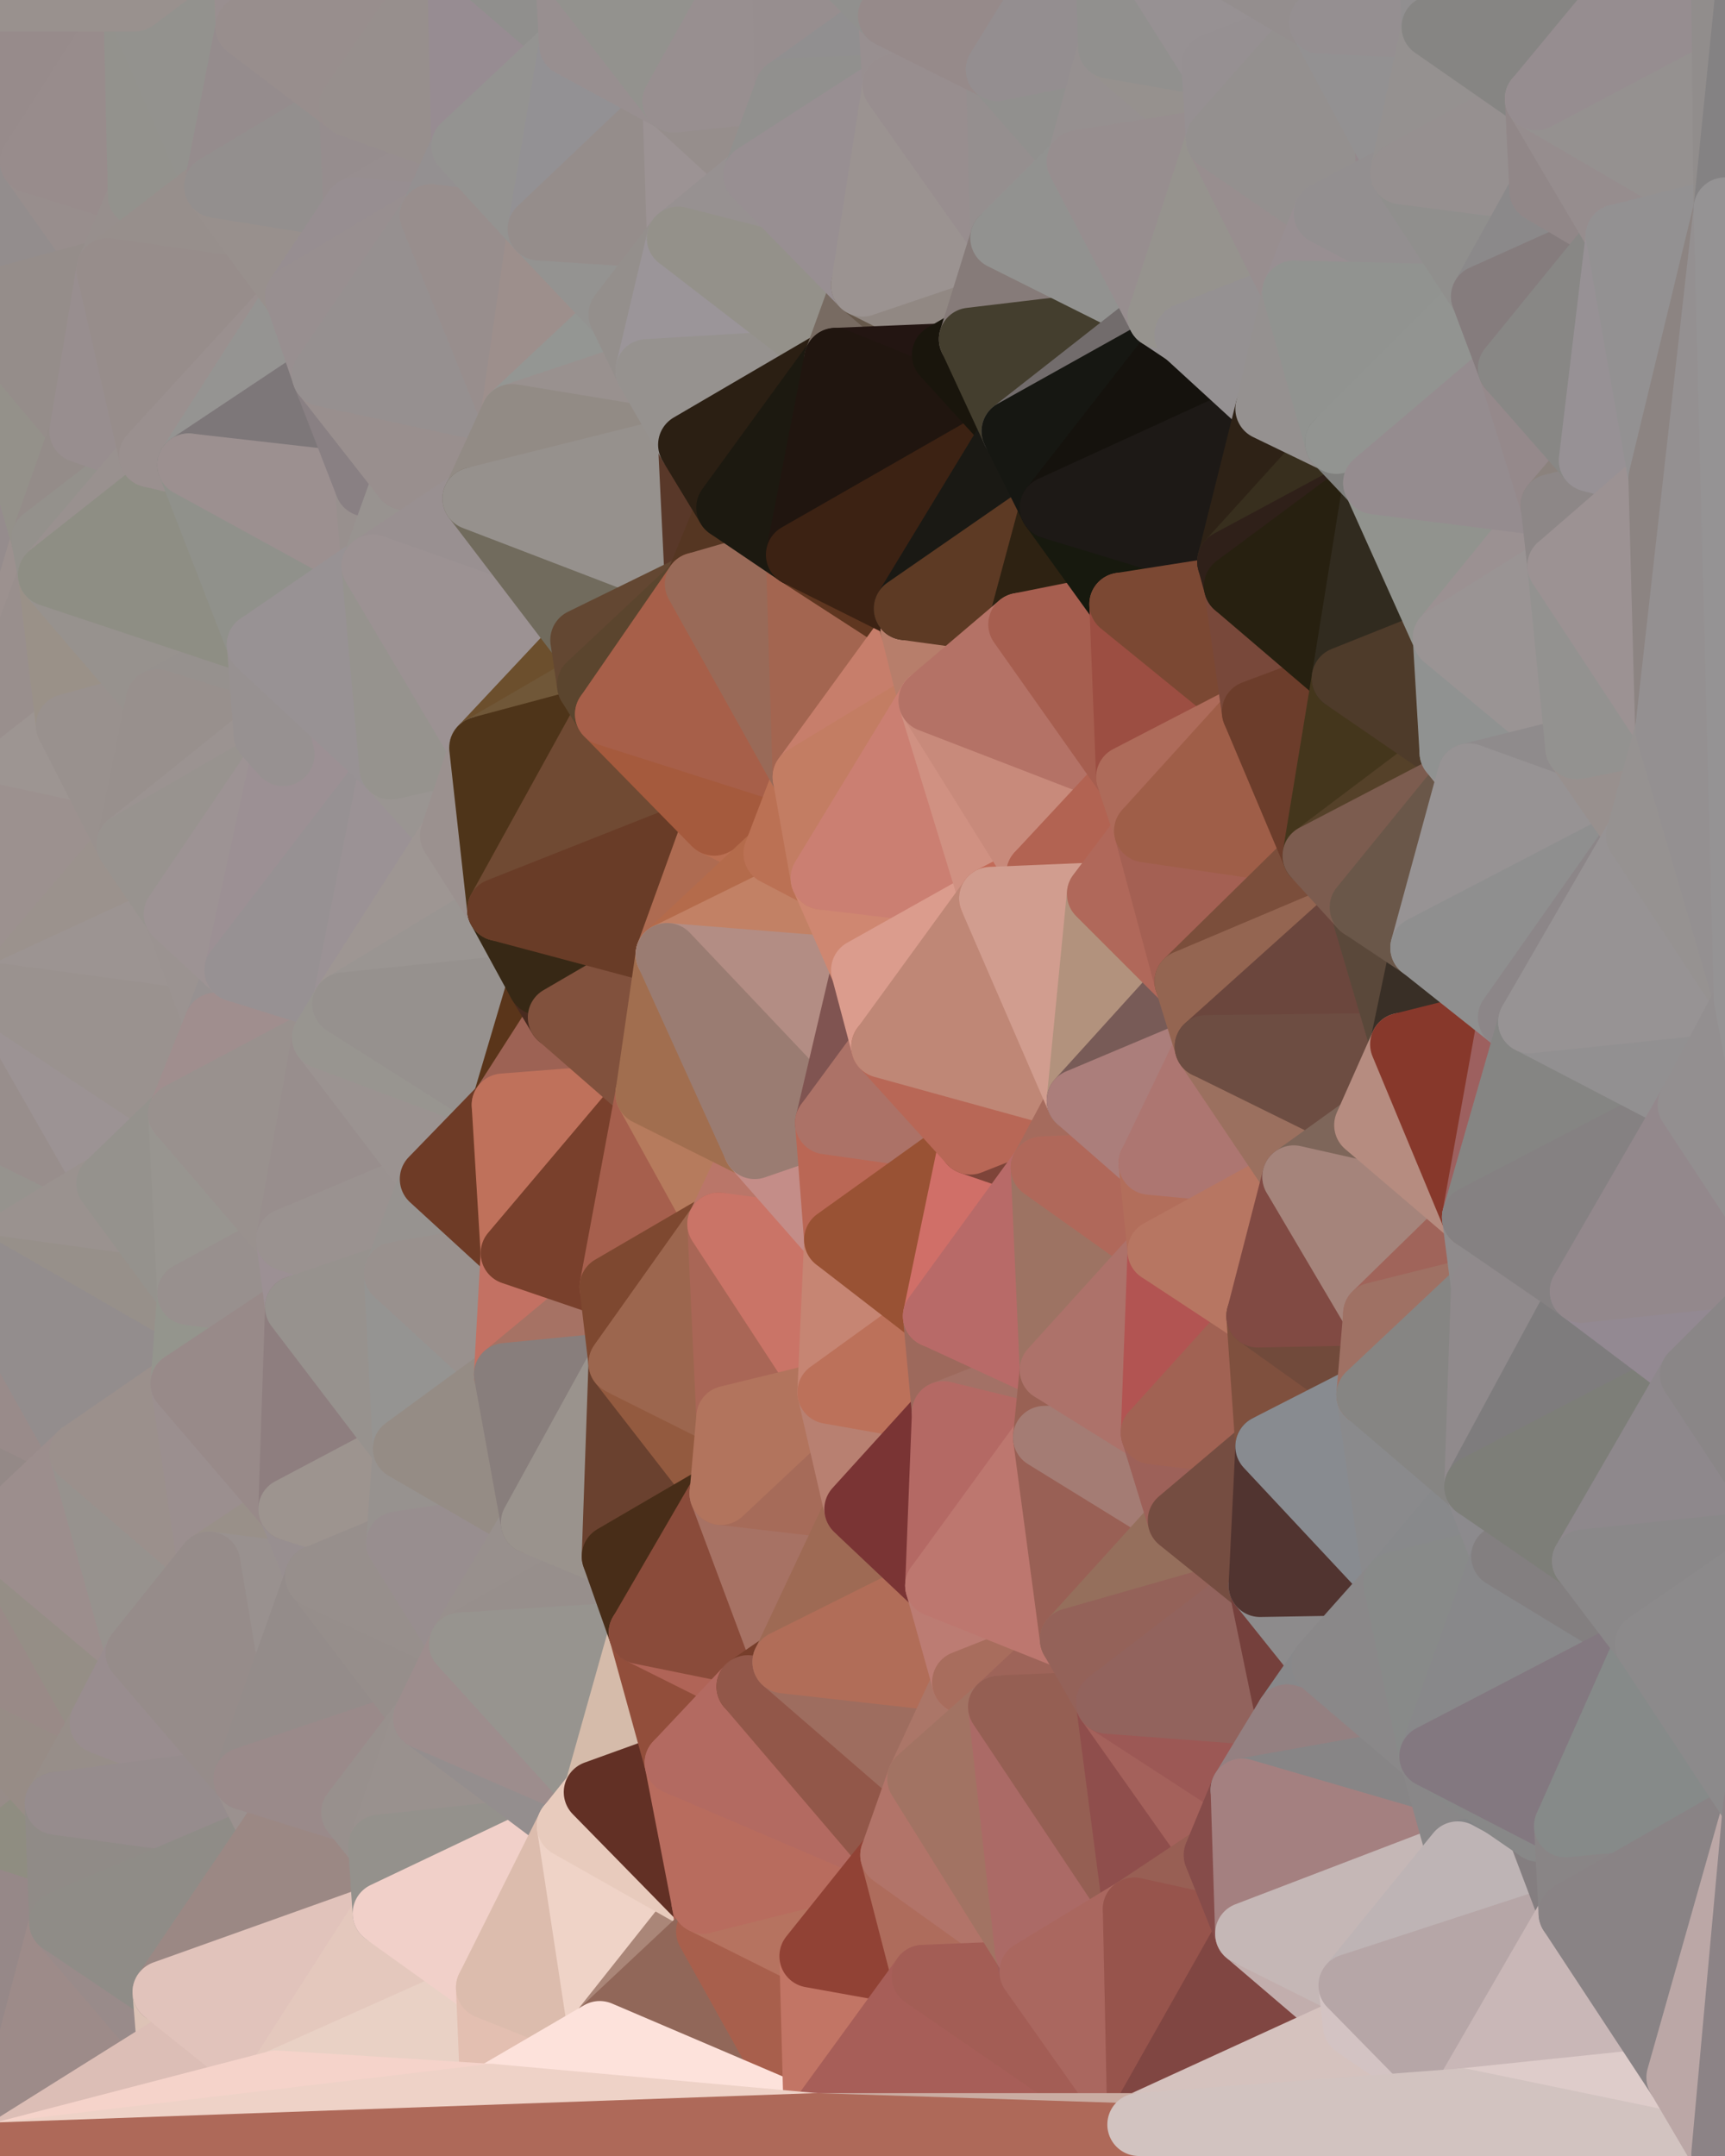 <?xml version="1.0" standalone="yes"?>
<svg width="768" height="960" xmlns="http://www.w3.org/2000/svg" version="1.1" ><polygon points="-59,600 -47,480 -33,16" fill="rgba(155, 147, 144, 1)" stroke="rgba(155, 147, 144, 1)" stroke-width="28" stroke-linejoin="round"/>
		<polygon points="-47,480 -59,600 -11,563" fill="rgba(150, 145, 141, 1)" stroke="rgba(150, 145, 141, 1)" stroke-width="28" stroke-linejoin="round"/>
		<polygon points="-33,16 -47,480 -11,136" fill="rgba(146, 143, 138, 1)" stroke="rgba(146, 143, 138, 1)" stroke-width="28" stroke-linejoin="round"/>
		<polygon points="-47,480 -17,360 -11,136" fill="rgba(153, 143, 141, 1)" stroke="rgba(153, 143, 141, 1)" stroke-width="28" stroke-linejoin="round"/>
		<polygon points="-17,360 -47,480 0,443" fill="rgba(158, 147, 145, 1)" stroke="rgba(158, 147, 145, 1)" stroke-width="28" stroke-linejoin="round"/>
		<polygon points="-59,600 -50,720 -2,683" fill="rgba(154, 143, 141, 1)" stroke="rgba(154, 143, 141, 1)" stroke-width="28" stroke-linejoin="round"/>
		<polygon points="-33,16 -11,136 14,72" fill="rgba(148, 140, 138, 1)" stroke="rgba(148, 140, 138, 1)" stroke-width="28" stroke-linejoin="round"/>
		<polygon points="-11,136 -17,360 19,240" fill="rgba(149, 140, 141, 1)" stroke="rgba(149, 140, 141, 1)" stroke-width="28" stroke-linejoin="round"/>
		<polygon points="19,240 -17,360 22,256" fill="rgba(156, 145, 143, 1)" stroke="rgba(156, 145, 143, 1)" stroke-width="28" stroke-linejoin="round"/>
		<polygon points="-50,720 -22,840 25,803" fill="rgba(151, 140, 136, 1)" stroke="rgba(151, 140, 136, 1)" stroke-width="28" stroke-linejoin="round"/>
		<polygon points="22,256 -17,360 30,323" fill="rgba(153, 143, 141, 1)" stroke="rgba(153, 143, 141, 1)" stroke-width="28" stroke-linejoin="round"/>
		<polygon points="0,0 -33,16 14,72" fill="rgba(145, 140, 136, 1)" stroke="rgba(145, 140, 136, 1)" stroke-width="28" stroke-linejoin="round"/>
		<polygon points="-22,840 -50,720 0,959" fill="rgba(155, 135, 137, 1)" stroke="rgba(155, 135, 137, 1)" stroke-width="28" stroke-linejoin="round"/>
		<polygon points="-11,136 19,240 36,192" fill="rgba(148, 145, 138, 1)" stroke="rgba(148, 145, 138, 1)" stroke-width="28" stroke-linejoin="round"/>
		<polygon points="-59,600 -2,683 36,647" fill="rgba(148, 137, 135, 1)" stroke="rgba(148, 137, 135, 1)" stroke-width="28" stroke-linejoin="round"/>
		<polygon points="25,803 -22,840 27,856" fill="rgba(143, 141, 129, 1)" stroke="rgba(143, 141, 129, 1)" stroke-width="28" stroke-linejoin="round"/>
		<polygon points="-50,720 25,803 45,767" fill="rgba(151, 140, 134, 1)" stroke="rgba(151, 140, 134, 1)" stroke-width="28" stroke-linejoin="round"/>
		<polygon points="-11,563 -59,600 36,647" fill="rgba(153, 139, 138, 1)" stroke="rgba(153, 139, 138, 1)" stroke-width="28" stroke-linejoin="round"/>
		<polygon points="-22,840 0,959 27,856" fill="rgba(150, 136, 136, 1)" stroke="rgba(150, 136, 136, 1)" stroke-width="28" stroke-linejoin="round"/>
		<polygon points="-47,480 -11,563 48,527" fill="rgba(150, 147, 142, 1)" stroke="rgba(150, 147, 142, 1)" stroke-width="28" stroke-linejoin="round"/>
		<polygon points="14,72 -11,136 48,120" fill="rgba(147, 141, 141, 1)" stroke="rgba(147, 141, 141, 1)" stroke-width="28" stroke-linejoin="round"/>
		<polygon points="-2,683 -50,720 45,767" fill="rgba(153, 138, 135, 1)" stroke="rgba(153, 138, 135, 1)" stroke-width="28" stroke-linejoin="round"/>
		<polygon points="0,443 -47,480 48,527" fill="rgba(152, 142, 140, 1)" stroke="rgba(152, 142, 140, 1)" stroke-width="28" stroke-linejoin="round"/>
		<polygon points="30,323 -17,360 57,376" fill="rgba(157, 149, 146, 1)" stroke="rgba(157, 149, 146, 1)" stroke-width="28" stroke-linejoin="round"/>
		<polygon points="-2,683 45,767 61,736" fill="rgba(149, 142, 134, 1)" stroke="rgba(149, 142, 134, 1)" stroke-width="28" stroke-linejoin="round"/>
		<polygon points="-17,360 0,443 57,376" fill="rgba(156, 145, 143, 1)" stroke="rgba(156, 145, 143, 1)" stroke-width="28" stroke-linejoin="round"/>
		<polygon points="14,72 48,120 62,87" fill="rgba(152, 142, 141, 1)" stroke="rgba(152, 142, 141, 1)" stroke-width="28" stroke-linejoin="round"/>
		<polygon points="-11,136 36,192 48,120" fill="rgba(149, 141, 138, 1)" stroke="rgba(149, 141, 138, 1)" stroke-width="28" stroke-linejoin="round"/>
		<polygon points="36,192 19,240 67,203" fill="rgba(148, 140, 137, 1)" stroke="rgba(148, 140, 137, 1)" stroke-width="28" stroke-linejoin="round"/>
		<polygon points="0,0 14,72 60,0" fill="rgba(151, 139, 139, 1)" stroke="rgba(151, 139, 139, 1)" stroke-width="28" stroke-linejoin="round"/>
		<polygon points="27,856 0,959 75,912" fill="rgba(157, 139, 137, 1)" stroke="rgba(157, 139, 137, 1)" stroke-width="28" stroke-linejoin="round"/>
		<polygon points="73,887 27,856 75,912" fill="rgba(153, 139, 138, 1)" stroke="rgba(153, 139, 138, 1)" stroke-width="28" stroke-linejoin="round"/>
		<polygon points="57,376 0,443 78,407" fill="rgba(155, 146, 141, 1)" stroke="rgba(155, 146, 141, 1)" stroke-width="28" stroke-linejoin="round"/>
		<polygon points="22,256 30,323 70,312" fill="rgba(154, 145, 136, 1)" stroke="rgba(154, 145, 136, 1)" stroke-width="28" stroke-linejoin="round"/>
		<polygon points="0,443 48,527 80,496" fill="rgba(156, 147, 148, 1)" stroke="rgba(156, 147, 148, 1)" stroke-width="28" stroke-linejoin="round"/>
		<polygon points="48,527 -11,563 84,576" fill="rgba(154, 146, 143, 1)" stroke="rgba(154, 146, 143, 1)" stroke-width="28" stroke-linejoin="round"/>
		<polygon points="-11,563 81,616 84,576" fill="rgba(151, 144, 138, 1)" stroke="rgba(151, 144, 138, 1)" stroke-width="28" stroke-linejoin="round"/>
		<polygon points="-11,563 36,647 81,616" fill="rgba(147, 141, 141, 1)" stroke="rgba(147, 141, 141, 1)" stroke-width="28" stroke-linejoin="round"/>
		<polygon points="30,323 57,376 70,312" fill="rgba(153, 145, 142, 1)" stroke="rgba(153, 145, 142, 1)" stroke-width="28" stroke-linejoin="round"/>
		<polygon points="36,647 -2,683 61,736" fill="rgba(156, 142, 141, 1)" stroke="rgba(156, 142, 141, 1)" stroke-width="28" stroke-linejoin="round"/>
		<polygon points="36,647 61,736 93,696" fill="rgba(151, 146, 142, 1)" stroke="rgba(151, 146, 142, 1)" stroke-width="28" stroke-linejoin="round"/>
		<polygon points="60,0 14,72 62,87" fill="rgba(152, 140, 140, 1)" stroke="rgba(152, 140, 140, 1)" stroke-width="28" stroke-linejoin="round"/>
		<polygon points="78,407 0,443 96,456" fill="rgba(156, 148, 146, 1)" stroke="rgba(156, 148, 146, 1)" stroke-width="28" stroke-linejoin="round"/>
		<polygon points="0,443 80,496 96,456" fill="rgba(154, 146, 143, 1)" stroke="rgba(154, 146, 143, 1)" stroke-width="28" stroke-linejoin="round"/>
		<polygon points="19,240 22,256 67,203" fill="rgba(148, 145, 140, 1)" stroke="rgba(148, 145, 140, 1)" stroke-width="28" stroke-linejoin="round"/>
		<polygon points="78,407 96,456 105,432" fill="rgba(155, 147, 145, 1)" stroke="rgba(155, 147, 145, 1)" stroke-width="28" stroke-linejoin="round"/>
		<polygon points="48,120 36,192 67,203" fill="rgba(152, 142, 143, 1)" stroke="rgba(152, 142, 143, 1)" stroke-width="28" stroke-linejoin="round"/>
		<polygon points="67,203 22,256 84,207" fill="rgba(153, 145, 143, 1)" stroke="rgba(153, 145, 143, 1)" stroke-width="28" stroke-linejoin="round"/>
		<polygon points="45,767 25,803 109,792" fill="rgba(151, 142, 137, 1)" stroke="rgba(151, 142, 137, 1)" stroke-width="28" stroke-linejoin="round"/>
		<polygon points="62,87 48,120 96,83" fill="rgba(151, 143, 141, 1)" stroke="rgba(151, 143, 141, 1)" stroke-width="28" stroke-linejoin="round"/>
		<polygon points="108,-36 60,0 110,12" fill="rgba(148, 142, 142, 1)" stroke="rgba(148, 142, 142, 1)" stroke-width="28" stroke-linejoin="round"/>
		<polygon points="61,736 45,767 109,792" fill="rgba(153, 141, 143, 1)" stroke="rgba(153, 141, 143, 1)" stroke-width="28" stroke-linejoin="round"/>
		<polygon points="60,0 62,87 96,83" fill="rgba(147, 146, 141, 1)" stroke="rgba(147, 146, 141, 1)" stroke-width="28" stroke-linejoin="round"/>
		<polygon points="81,616 36,647 93,696" fill="rgba(155, 144, 140, 1)" stroke="rgba(155, 144, 140, 1)" stroke-width="28" stroke-linejoin="round"/>
		<polygon points="25,803 27,856 121,816" fill="rgba(144, 139, 135, 1)" stroke="rgba(144, 139, 135, 1)" stroke-width="28" stroke-linejoin="round"/>
		<polygon points="109,792 25,803 121,816" fill="rgba(150, 140, 141, 1)" stroke="rgba(150, 140, 141, 1)" stroke-width="28" stroke-linejoin="round"/>
		<polygon points="22,256 70,312 115,287" fill="rgba(151, 146, 142, 1)" stroke="rgba(151, 146, 142, 1)" stroke-width="28" stroke-linejoin="round"/>
		<polygon points="60,0 96,83 110,12" fill="rgba(147, 146, 142, 1)" stroke="rgba(147, 146, 142, 1)" stroke-width="28" stroke-linejoin="round"/>
		<polygon points="27,856 73,887 121,816" fill="rgba(143, 140, 135, 1)" stroke="rgba(143, 140, 135, 1)" stroke-width="28" stroke-linejoin="round"/>
		<polygon points="115,287 70,312 118,327" fill="rgba(150, 145, 142, 1)" stroke="rgba(150, 145, 142, 1)" stroke-width="28" stroke-linejoin="round"/>
		<polygon points="70,312 57,376 118,327" fill="rgba(152, 144, 141, 1)" stroke="rgba(152, 144, 141, 1)" stroke-width="28" stroke-linejoin="round"/>
		<polygon points="84,207 22,256 115,287" fill="rgba(142, 142, 132, 1)" stroke="rgba(142, 142, 132, 1)" stroke-width="28" stroke-linejoin="round"/>
		<polygon points="0,0 60,0 108,-36" fill="rgba(153, 145, 142, 1)" stroke="rgba(153, 145, 142, 1)" stroke-width="28" stroke-linejoin="round"/>
		<polygon points="80,496 48,527 84,576" fill="rgba(149, 146, 141, 1)" stroke="rgba(149, 146, 141, 1)" stroke-width="28" stroke-linejoin="round"/>
		<polygon points="80,496 84,576 128,552" fill="rgba(152, 149, 144, 1)" stroke="rgba(152, 149, 144, 1)" stroke-width="28" stroke-linejoin="round"/>
		<polygon points="84,576 81,616 132,582" fill="rgba(148, 149, 141, 1)" stroke="rgba(148, 149, 141, 1)" stroke-width="28" stroke-linejoin="round"/>
		<polygon points="128,552 84,576 132,582" fill="rgba(152, 144, 142, 1)" stroke="rgba(152, 144, 142, 1)" stroke-width="28" stroke-linejoin="round"/>
		<polygon points="96,83 48,120 132,132" fill="rgba(151, 143, 140, 1)" stroke="rgba(151, 143, 140, 1)" stroke-width="28" stroke-linejoin="round"/>
		<polygon points="48,120 67,203 132,132" fill="rgba(151, 141, 139, 1)" stroke="rgba(151, 141, 139, 1)" stroke-width="28" stroke-linejoin="round"/>
		<polygon points="67,203 84,207 132,132" fill="rgba(154, 144, 143, 1)" stroke="rgba(154, 144, 143, 1)" stroke-width="28" stroke-linejoin="round"/>
		<polygon points="81,616 93,696 129,672" fill="rgba(155, 143, 143, 1)" stroke="rgba(155, 143, 143, 1)" stroke-width="28" stroke-linejoin="round"/>
		<polygon points="118,327 57,376 126,336" fill="rgba(155, 147, 145, 1)" stroke="rgba(155, 147, 145, 1)" stroke-width="28" stroke-linejoin="round"/>
		<polygon points="73,887 75,912 123,927" fill="rgba(221, 195, 182, 1)" stroke="rgba(221, 195, 182, 1)" stroke-width="28" stroke-linejoin="round"/>
		<polygon points="129,672 93,696 141,702" fill="rgba(153, 144, 137, 1)" stroke="rgba(153, 144, 137, 1)" stroke-width="28" stroke-linejoin="round"/>
		<polygon points="57,376 78,407 126,336" fill="rgba(152, 147, 143, 1)" stroke="rgba(152, 147, 143, 1)" stroke-width="28" stroke-linejoin="round"/>
		<polygon points="105,432 96,456 144,462" fill="rgba(151, 145, 145, 1)" stroke="rgba(151, 145, 145, 1)" stroke-width="28" stroke-linejoin="round"/>
		<polygon points="132,132 84,207 144,167" fill="rgba(149, 148, 146, 1)" stroke="rgba(149, 148, 146, 1)" stroke-width="28" stroke-linejoin="round"/>
		<polygon points="105,432 144,462 153,447" fill="rgba(153, 148, 145, 1)" stroke="rgba(153, 148, 145, 1)" stroke-width="28" stroke-linejoin="round"/>
		<polygon points="96,456 80,496 144,462" fill="rgba(160, 142, 142, 1)" stroke="rgba(160, 142, 142, 1)" stroke-width="28" stroke-linejoin="round"/>
		<polygon points="110,12 96,83 156,47" fill="rgba(149, 140, 141, 1)" stroke="rgba(149, 140, 141, 1)" stroke-width="28" stroke-linejoin="round"/>
		<polygon points="96,83 132,132 158,93" fill="rgba(152, 144, 141, 1)" stroke="rgba(152, 144, 141, 1)" stroke-width="28" stroke-linejoin="round"/>
		<polygon points="109,792 121,816 157,807" fill="rgba(155, 145, 143, 1)" stroke="rgba(155, 145, 143, 1)" stroke-width="28" stroke-linejoin="round"/>
		<polygon points="93,696 109,792 141,702" fill="rgba(153, 145, 143, 1)" stroke="rgba(153, 145, 143, 1)" stroke-width="28" stroke-linejoin="round"/>
		<polygon points="75,912 0,959 123,927" fill="rgba(220, 190, 182, 1)" stroke="rgba(220, 190, 182, 1)" stroke-width="28" stroke-linejoin="round"/>
		<polygon points="93,696 61,736 109,792" fill="rgba(150, 140, 138, 1)" stroke="rgba(150, 140, 138, 1)" stroke-width="28" stroke-linejoin="round"/>
		<polygon points="144,167 84,207 163,216" fill="rgba(125, 119, 121, 1)" stroke="rgba(125, 119, 121, 1)" stroke-width="28" stroke-linejoin="round"/>
		<polygon points="156,47 96,83 158,93" fill="rgba(147, 143, 142, 1)" stroke="rgba(147, 143, 142, 1)" stroke-width="28" stroke-linejoin="round"/>
		<polygon points="84,207 115,287 166,252" fill="rgba(144, 145, 139, 1)" stroke="rgba(144, 145, 139, 1)" stroke-width="28" stroke-linejoin="round"/>
		<polygon points="163,216 84,207 166,252" fill="rgba(156, 144, 144, 1)" stroke="rgba(156, 144, 144, 1)" stroke-width="28" stroke-linejoin="round"/>
		<polygon points="157,807 121,816 169,822" fill="rgba(152, 142, 140, 1)" stroke="rgba(152, 142, 140, 1)" stroke-width="28" stroke-linejoin="round"/>
		<polygon points="81,616 129,672 132,582" fill="rgba(152, 138, 137, 1)" stroke="rgba(152, 138, 137, 1)" stroke-width="28" stroke-linejoin="round"/>
		<polygon points="169,822 121,816 171,852" fill="rgba(151, 140, 138, 1)" stroke="rgba(151, 140, 138, 1)" stroke-width="28" stroke-linejoin="round"/>
		<polygon points="121,816 73,887 171,852" fill="rgba(155, 136, 132, 1)" stroke="rgba(155, 136, 132, 1)" stroke-width="28" stroke-linejoin="round"/>
		<polygon points="80,496 128,552 144,462" fill="rgba(153, 145, 142, 1)" stroke="rgba(153, 145, 142, 1)" stroke-width="28" stroke-linejoin="round"/>
		<polygon points="78,407 105,432 126,336" fill="rgba(157, 147, 148, 1)" stroke="rgba(157, 147, 148, 1)" stroke-width="28" stroke-linejoin="round"/>
		<polygon points="128,552 132,582 176,567" fill="rgba(156, 144, 148, 1)" stroke="rgba(156, 144, 148, 1)" stroke-width="28" stroke-linejoin="round"/>
		<polygon points="73,887 123,927 171,852" fill="rgba(225, 195, 187, 1)" stroke="rgba(225, 195, 187, 1)" stroke-width="28" stroke-linejoin="round"/>
		<polygon points="129,672 141,702 177,687" fill="rgba(152, 143, 144, 1)" stroke="rgba(152, 143, 144, 1)" stroke-width="28" stroke-linejoin="round"/>
		<polygon points="132,582 129,672 180,645" fill="rgba(142, 126, 127, 1)" stroke="rgba(142, 126, 127, 1)" stroke-width="28" stroke-linejoin="round"/>
		<polygon points="129,672 177,687 180,645" fill="rgba(157, 148, 143, 1)" stroke="rgba(157, 148, 143, 1)" stroke-width="28" stroke-linejoin="round"/>
		<polygon points="141,702 109,792 189,765" fill="rgba(148, 140, 138, 1)" stroke="rgba(148, 140, 138, 1)" stroke-width="28" stroke-linejoin="round"/>
		<polygon points="109,792 157,807 189,765" fill="rgba(154, 138, 138, 1)" stroke="rgba(154, 138, 138, 1)" stroke-width="28" stroke-linejoin="round"/>
		<polygon points="144,462 128,552 192,525" fill="rgba(152, 142, 141, 1)" stroke="rgba(152, 142, 141, 1)" stroke-width="28" stroke-linejoin="round"/>
		<polygon points="128,552 176,567 192,525" fill="rgba(154, 146, 144, 1)" stroke="rgba(154, 146, 144, 1)" stroke-width="28" stroke-linejoin="round"/>
		<polygon points="163,216 166,252 180,213" fill="rgba(152, 144, 142, 1)" stroke="rgba(152, 144, 142, 1)" stroke-width="28" stroke-linejoin="round"/>
		<polygon points="144,167 163,216 180,213" fill="rgba(137, 128, 131, 1)" stroke="rgba(137, 128, 131, 1)" stroke-width="28" stroke-linejoin="round"/>
		<polygon points="115,287 126,336 174,342" fill="rgba(154, 144, 142, 1)" stroke="rgba(154, 144, 142, 1)" stroke-width="28" stroke-linejoin="round"/>
		<polygon points="126,336 105,432 174,342" fill="rgba(156, 144, 148, 1)" stroke="rgba(156, 144, 148, 1)" stroke-width="28" stroke-linejoin="round"/>
		<polygon points="115,287 118,327 126,336" fill="rgba(151, 145, 145, 1)" stroke="rgba(151, 145, 145, 1)" stroke-width="28" stroke-linejoin="round"/>
		<polygon points="105,432 153,447 174,342" fill="rgba(151, 145, 147, 1)" stroke="rgba(151, 145, 147, 1)" stroke-width="28" stroke-linejoin="round"/>
		<polygon points="108,-36 110,12 204,-23" fill="rgba(153, 143, 144, 1)" stroke="rgba(153, 143, 144, 1)" stroke-width="28" stroke-linejoin="round"/>
		<polygon points="174,342 153,447 201,372" fill="rgba(155, 146, 149, 1)" stroke="rgba(155, 146, 149, 1)" stroke-width="28" stroke-linejoin="round"/>
		<polygon points="141,702 189,765 205,732" fill="rgba(150, 142, 139, 1)" stroke="rgba(150, 142, 139, 1)" stroke-width="28" stroke-linejoin="round"/>
		<polygon points="156,47 158,93 206,65" fill="rgba(150, 141, 142, 1)" stroke="rgba(150, 141, 142, 1)" stroke-width="28" stroke-linejoin="round"/>
		<polygon points="158,93 192,96 206,65" fill="rgba(151, 142, 143, 1)" stroke="rgba(151, 142, 143, 1)" stroke-width="28" stroke-linejoin="round"/>
		<polygon points="177,687 141,702 205,732" fill="rgba(151, 143, 140, 1)" stroke="rgba(151, 143, 140, 1)" stroke-width="28" stroke-linejoin="round"/>
		<polygon points="110,12 156,47 204,-23" fill="rgba(152, 142, 141, 1)" stroke="rgba(152, 142, 141, 1)" stroke-width="28" stroke-linejoin="round"/>
		<polygon points="176,567 132,582 180,645" fill="rgba(151, 146, 142, 1)" stroke="rgba(151, 146, 142, 1)" stroke-width="28" stroke-linejoin="round"/>
		<polygon points="166,252 115,287 174,342" fill="rgba(152, 146, 148, 1)" stroke="rgba(152, 146, 148, 1)" stroke-width="28" stroke-linejoin="round"/>
		<polygon points="158,93 132,132 192,96" fill="rgba(151, 142, 145, 1)" stroke="rgba(151, 142, 145, 1)" stroke-width="28" stroke-linejoin="round"/>
		<polygon points="180,213 166,252 211,222" fill="rgba(152, 147, 144, 1)" stroke="rgba(152, 147, 144, 1)" stroke-width="28" stroke-linejoin="round"/>
		<polygon points="157,807 169,822 189,765" fill="rgba(152, 144, 141, 1)" stroke="rgba(152, 144, 141, 1)" stroke-width="28" stroke-linejoin="round"/>
		<polygon points="171,852 123,927 217,885" fill="rgba(228, 200, 189, 1)" stroke="rgba(228, 200, 189, 1)" stroke-width="28" stroke-linejoin="round"/>
		<polygon points="174,342 201,372 214,333" fill="rgba(154, 149, 146, 1)" stroke="rgba(154, 149, 146, 1)" stroke-width="28" stroke-linejoin="round"/>
		<polygon points="132,132 144,167 192,96" fill="rgba(152, 143, 144, 1)" stroke="rgba(152, 143, 144, 1)" stroke-width="28" stroke-linejoin="round"/>
		<polygon points="201,372 153,447 222,405" fill="rgba(158, 150, 147, 1)" stroke="rgba(158, 150, 147, 1)" stroke-width="28" stroke-linejoin="round"/>
		<polygon points="217,885 123,927 219,933" fill="rgba(233, 209, 197, 1)" stroke="rgba(233, 209, 197, 1)" stroke-width="28" stroke-linejoin="round"/>
		<polygon points="144,462 192,525 224,492" fill="rgba(155, 147, 145, 1)" stroke="rgba(155, 147, 145, 1)" stroke-width="28" stroke-linejoin="round"/>
		<polygon points="176,567 180,645 225,612" fill="rgba(149, 148, 146, 1)" stroke="rgba(149, 148, 146, 1)" stroke-width="28" stroke-linejoin="round"/>
		<polygon points="153,447 144,462 224,492" fill="rgba(152, 149, 144, 1)" stroke="rgba(152, 149, 144, 1)" stroke-width="28" stroke-linejoin="round"/>
		<polygon points="192,525 176,567 228,558" fill="rgba(151, 147, 144, 1)" stroke="rgba(151, 147, 144, 1)" stroke-width="28" stroke-linejoin="round"/>
		<polygon points="180,213 211,222 228,185" fill="rgba(149, 139, 138, 1)" stroke="rgba(149, 139, 138, 1)" stroke-width="28" stroke-linejoin="round"/>
		<polygon points="144,167 180,213 228,185" fill="rgba(153, 143, 142, 1)" stroke="rgba(153, 143, 142, 1)" stroke-width="28" stroke-linejoin="round"/>
		<polygon points="166,252 174,342 214,333" fill="rgba(150, 147, 142, 1)" stroke="rgba(150, 147, 142, 1)" stroke-width="28" stroke-linejoin="round"/>
		<polygon points="180,645 177,687 237,678" fill="rgba(151, 146, 143, 1)" stroke="rgba(151, 146, 143, 1)" stroke-width="28" stroke-linejoin="round"/>
		<polygon points="176,567 225,612 228,558" fill="rgba(153, 145, 142, 1)" stroke="rgba(153, 145, 142, 1)" stroke-width="28" stroke-linejoin="round"/>
		<polygon points="204,-23 156,47 206,65" fill="rgba(151, 143, 141, 1)" stroke="rgba(151, 143, 141, 1)" stroke-width="28" stroke-linejoin="round"/>
		<polygon points="206,65 192,96 240,102" fill="rgba(148, 144, 145, 1)" stroke="rgba(148, 144, 145, 1)" stroke-width="28" stroke-linejoin="round"/>
		<polygon points="222,405 153,447 240,438" fill="rgba(154, 149, 146, 1)" stroke="rgba(154, 149, 146, 1)" stroke-width="28" stroke-linejoin="round"/>
		<polygon points="153,447 224,492 240,438" fill="rgba(150, 145, 142, 1)" stroke="rgba(150, 145, 142, 1)" stroke-width="28" stroke-linejoin="round"/>
		<polygon points="177,687 205,732 237,678" fill="rgba(152, 142, 143, 1)" stroke="rgba(152, 142, 143, 1)" stroke-width="28" stroke-linejoin="round"/>
		<polygon points="192,96 144,167 228,185" fill="rgba(150, 144, 144, 1)" stroke="rgba(150, 144, 144, 1)" stroke-width="28" stroke-linejoin="round"/>
		<polygon points="240,438 224,492 249,453" fill="rgba(90, 53, 26, 1)" stroke="rgba(90, 53, 26, 1)" stroke-width="28" stroke-linejoin="round"/>
		<polygon points="189,765 169,822 253,813" fill="rgba(153, 145, 142, 1)" stroke="rgba(153, 145, 142, 1)" stroke-width="28" stroke-linejoin="round"/>
		<polygon points="225,612 180,645 237,678" fill="rgba(149, 140, 133, 1)" stroke="rgba(149, 140, 133, 1)" stroke-width="28" stroke-linejoin="round"/>
		<polygon points="204,-23 206,65 254,20" fill="rgba(151, 140, 146, 1)" stroke="rgba(151, 140, 146, 1)" stroke-width="28" stroke-linejoin="round"/>
		<polygon points="252,-17 204,-23 254,20" fill="rgba(144, 143, 141, 1)" stroke="rgba(144, 143, 141, 1)" stroke-width="28" stroke-linejoin="round"/>
		<polygon points="169,822 171,852 253,813" fill="rgba(148, 145, 140, 1)" stroke="rgba(148, 145, 140, 1)" stroke-width="28" stroke-linejoin="round"/>
		<polygon points="192,96 228,185 240,102" fill="rgba(152, 142, 141, 1)" stroke="rgba(152, 142, 141, 1)" stroke-width="28" stroke-linejoin="round"/>
		<polygon points="224,492 192,525 228,558" fill="rgba(110, 59, 38, 1)" stroke="rgba(110, 59, 38, 1)" stroke-width="28" stroke-linejoin="round"/>
		<polygon points="211,222 166,252 259,285" fill="rgba(153, 144, 145, 1)" stroke="rgba(153, 144, 145, 1)" stroke-width="28" stroke-linejoin="round"/>
		<polygon points="166,252 214,333 259,285" fill="rgba(156, 146, 147, 1)" stroke="rgba(156, 146, 147, 1)" stroke-width="28" stroke-linejoin="round"/>
		<polygon points="171,852 217,885 253,813" fill="rgba(241, 208, 201, 1)" stroke="rgba(241, 208, 201, 1)" stroke-width="28" stroke-linejoin="round"/>
		<polygon points="259,285 214,333 262,305" fill="rgba(108, 79, 45, 1)" stroke="rgba(108, 79, 45, 1)" stroke-width="28" stroke-linejoin="round"/>
		<polygon points="217,885 219,933 267,905" fill="rgba(227, 191, 177, 1)" stroke="rgba(227, 191, 177, 1)" stroke-width="28" stroke-linejoin="round"/>
		<polygon points="189,765 253,813 265,798" fill="rgba(148, 142, 142, 1)" stroke="rgba(148, 142, 142, 1)" stroke-width="28" stroke-linejoin="round"/>
		<polygon points="262,305 214,333 270,318" fill="rgba(112, 87, 56, 1)" stroke="rgba(112, 87, 56, 1)" stroke-width="28" stroke-linejoin="round"/>
		<polygon points="228,558 225,612 272,573" fill="rgba(195, 113, 99, 1)" stroke="rgba(195, 113, 99, 1)" stroke-width="28" stroke-linejoin="round"/>
		<polygon points="272,573 225,612 276,607" fill="rgba(166, 114, 100, 1)" stroke="rgba(166, 114, 100, 1)" stroke-width="28" stroke-linejoin="round"/>
		<polygon points="240,102 228,185 276,140" fill="rgba(157, 143, 140, 1)" stroke="rgba(157, 143, 140, 1)" stroke-width="28" stroke-linejoin="round"/>
		<polygon points="237,678 205,732 273,693" fill="rgba(152, 144, 141, 1)" stroke="rgba(152, 144, 141, 1)" stroke-width="28" stroke-linejoin="round"/>
		<polygon points="205,732 189,765 265,798" fill="rgba(157, 141, 141, 1)" stroke="rgba(157, 141, 141, 1)" stroke-width="28" stroke-linejoin="round"/>
		<polygon points="273,693 205,732 285,727" fill="rgba(151, 143, 140, 1)" stroke="rgba(151, 143, 140, 1)" stroke-width="28" stroke-linejoin="round"/>
		<polygon points="276,140 228,185 288,165" fill="rgba(148, 150, 147, 1)" stroke="rgba(148, 150, 147, 1)" stroke-width="28" stroke-linejoin="round"/>
		<polygon points="249,453 224,492 288,487" fill="rgba(157, 98, 84, 1)" stroke="rgba(157, 98, 84, 1)" stroke-width="28" stroke-linejoin="round"/>
		<polygon points="205,732 265,798 285,727" fill="rgba(151, 148, 143, 1)" stroke="rgba(151, 148, 143, 1)" stroke-width="28" stroke-linejoin="round"/>
		<polygon points="225,612 237,678 276,607" fill="rgba(136, 126, 124, 1)" stroke="rgba(136, 126, 124, 1)" stroke-width="28" stroke-linejoin="round"/>
		<polygon points="206,65 240,102 254,20" fill="rgba(148, 147, 145, 1)" stroke="rgba(148, 147, 145, 1)" stroke-width="28" stroke-linejoin="round"/>
		<polygon points="214,333 201,372 222,405" fill="rgba(155, 145, 143, 1)" stroke="rgba(155, 145, 143, 1)" stroke-width="28" stroke-linejoin="round"/>
		<polygon points="240,438 249,453 297,425" fill="rgba(72, 42, 31, 1)" stroke="rgba(72, 42, 31, 1)" stroke-width="28" stroke-linejoin="round"/>
		<polygon points="240,102 276,140 302,106" fill="rgba(148, 147, 145, 1)" stroke="rgba(148, 147, 145, 1)" stroke-width="28" stroke-linejoin="round"/>
		<polygon points="254,20 240,102 300,45" fill="rgba(147, 145, 148, 1)" stroke="rgba(147, 145, 148, 1)" stroke-width="28" stroke-linejoin="round"/>
		<polygon points="222,405 240,438 297,425" fill="rgba(55, 40, 21, 1)" stroke="rgba(55, 40, 21, 1)" stroke-width="28" stroke-linejoin="round"/>
		<polygon points="224,492 228,558 288,487" fill="rgba(191, 113, 91, 1)" stroke="rgba(191, 113, 91, 1)" stroke-width="28" stroke-linejoin="round"/>
		<polygon points="214,333 222,405 270,318" fill="rgba(78, 52, 25, 1)" stroke="rgba(78, 52, 25, 1)" stroke-width="28" stroke-linejoin="round"/>
		<polygon points="253,813 217,885 267,905" fill="rgba(220, 188, 173, 1)" stroke="rgba(220, 188, 173, 1)" stroke-width="28" stroke-linejoin="round"/>
		<polygon points="288,165 228,185 307,198" fill="rgba(153, 145, 143, 1)" stroke="rgba(153, 145, 143, 1)" stroke-width="28" stroke-linejoin="round"/>
		<polygon points="285,727 265,798 301,785" fill="rgba(213, 187, 170, 1)" stroke="rgba(213, 187, 170, 1)" stroke-width="28" stroke-linejoin="round"/>
		<polygon points="228,558 272,573 288,487" fill="rgba(121, 64, 44, 1)" stroke="rgba(121, 64, 44, 1)" stroke-width="28" stroke-linejoin="round"/>
		<polygon points="253,813 267,905 313,847" fill="rgba(239, 211, 199, 1)" stroke="rgba(239, 211, 199, 1)" stroke-width="28" stroke-linejoin="round"/>
		<polygon points="228,185 211,222 307,198" fill="rgba(146, 139, 133, 1)" stroke="rgba(146, 139, 133, 1)" stroke-width="28" stroke-linejoin="round"/>
		<polygon points="300,45 240,102 302,106" fill="rgba(149, 141, 139, 1)" stroke="rgba(149, 141, 139, 1)" stroke-width="28" stroke-linejoin="round"/>
		<polygon points="237,678 273,693 276,607" fill="rgba(154, 147, 141, 1)" stroke="rgba(154, 147, 141, 1)" stroke-width="28" stroke-linejoin="round"/>
		<polygon points="313,847 267,905 315,860" fill="rgba(170, 134, 120, 1)" stroke="rgba(170, 134, 120, 1)" stroke-width="28" stroke-linejoin="round"/>
		<polygon points="249,453 288,487 297,425" fill="rgba(129, 81, 61, 1)" stroke="rgba(129, 81, 61, 1)" stroke-width="28" stroke-linejoin="round"/>
		<polygon points="270,318 222,405 318,367" fill="rgba(112, 74, 51, 1)" stroke="rgba(112, 74, 51, 1)" stroke-width="28" stroke-linejoin="round"/>
		<polygon points="265,798 253,813 313,847" fill="rgba(232, 203, 189, 1)" stroke="rgba(232, 203, 189, 1)" stroke-width="28" stroke-linejoin="round"/>
		<polygon points="211,222 259,285 310,260" fill="rgba(113, 107, 93, 1)" stroke="rgba(113, 107, 93, 1)" stroke-width="28" stroke-linejoin="round"/>
		<polygon points="307,198 211,222 310,260" fill="rgba(150, 145, 141, 1)" stroke="rgba(150, 145, 141, 1)" stroke-width="28" stroke-linejoin="round"/>
		<polygon points="222,405 297,425 318,367" fill="rgba(105, 60, 39, 1)" stroke="rgba(105, 60, 39, 1)" stroke-width="28" stroke-linejoin="round"/>
		<polygon points="276,607 273,693 321,665" fill="rgba(106, 65, 47, 1)" stroke="rgba(106, 65, 47, 1)" stroke-width="28" stroke-linejoin="round"/>
		<polygon points="288,487 272,573 320,545" fill="rgba(166, 95, 77, 1)" stroke="rgba(166, 95, 77, 1)" stroke-width="28" stroke-linejoin="round"/>
		<polygon points="276,607 321,665 324,631" fill="rgba(147, 90, 63, 1)" stroke="rgba(147, 90, 63, 1)" stroke-width="28" stroke-linejoin="round"/>
		<polygon points="307,198 310,260 324,226" fill="rgba(89, 56, 41, 1)" stroke="rgba(89, 56, 41, 1)" stroke-width="28" stroke-linejoin="round"/>
		<polygon points="301,785 265,798 313,847" fill="rgba(98, 48, 37, 1)" stroke="rgba(98, 48, 37, 1)" stroke-width="28" stroke-linejoin="round"/>
		<polygon points="259,285 262,305 310,260" fill="rgba(99, 71, 50, 1)" stroke="rgba(99, 71, 50, 1)" stroke-width="28" stroke-linejoin="round"/>
		<polygon points="262,305 270,318 310,260" fill="rgba(91, 69, 46, 1)" stroke="rgba(91, 69, 46, 1)" stroke-width="28" stroke-linejoin="round"/>
		<polygon points="285,727 301,785 333,751" fill="rgba(146, 78, 59, 1)" stroke="rgba(146, 78, 59, 1)" stroke-width="28" stroke-linejoin="round"/>
		<polygon points="288,487 320,545 336,511" fill="rgba(182, 123, 93, 1)" stroke="rgba(182, 123, 93, 1)" stroke-width="28" stroke-linejoin="round"/>
		<polygon points="300,45 302,106 336,78" fill="rgba(156, 147, 148, 1)" stroke="rgba(156, 147, 148, 1)" stroke-width="28" stroke-linejoin="round"/>
		<polygon points="276,140 288,165 302,106" fill="rgba(148, 143, 140, 1)" stroke="rgba(148, 143, 140, 1)" stroke-width="28" stroke-linejoin="round"/>
		<polygon points="252,-17 254,20 300,45" fill="rgba(152, 143, 144, 1)" stroke="rgba(152, 143, 144, 1)" stroke-width="28" stroke-linejoin="round"/>
		<polygon points="273,693 285,727 321,665" fill="rgba(72, 45, 24, 1)" stroke="rgba(72, 45, 24, 1)" stroke-width="28" stroke-linejoin="round"/>
		<polygon points="300,45 336,78 350,40" fill="rgba(150, 142, 140, 1)" stroke="rgba(150, 142, 140, 1)" stroke-width="28" stroke-linejoin="round"/>
		<polygon points="318,367 297,425 345,380" fill="rgba(174, 107, 81, 1)" stroke="rgba(174, 107, 81, 1)" stroke-width="28" stroke-linejoin="round"/>
		<polygon points="272,573 276,607 320,545" fill="rgba(126, 72, 48, 1)" stroke="rgba(126, 72, 48, 1)" stroke-width="28" stroke-linejoin="round"/>
		<polygon points="324,226 310,260 355,247" fill="rgba(85, 54, 34, 1)" stroke="rgba(85, 54, 34, 1)" stroke-width="28" stroke-linejoin="round"/>
		<polygon points="285,727 333,751 349,740" fill="rgba(176, 100, 87, 1)" stroke="rgba(176, 100, 87, 1)" stroke-width="28" stroke-linejoin="round"/>
		<polygon points="252,-17 300,45 348,-41" fill="rgba(147, 146, 142, 1)" stroke="rgba(147, 146, 142, 1)" stroke-width="28" stroke-linejoin="round"/>
		<polygon points="320,545 276,607 324,631" fill="rgba(156, 102, 78, 1)" stroke="rgba(156, 102, 78, 1)" stroke-width="28" stroke-linejoin="round"/>
		<polygon points="318,367 345,380 358,346" fill="rgba(186, 111, 82, 1)" stroke="rgba(186, 111, 82, 1)" stroke-width="28" stroke-linejoin="round"/>
		<polygon points="321,665 285,727 349,740" fill="rgba(138, 75, 58, 1)" stroke="rgba(138, 75, 58, 1)" stroke-width="28" stroke-linejoin="round"/>
		<polygon points="270,318 318,367 358,346" fill="rgba(165, 90, 61, 1)" stroke="rgba(165, 90, 61, 1)" stroke-width="28" stroke-linejoin="round"/>
		<polygon points="313,847 315,860 361,871" fill="rgba(173, 95, 82, 1)" stroke="rgba(173, 95, 82, 1)" stroke-width="28" stroke-linejoin="round"/>
		<polygon points="348,-41 300,45 350,40" fill="rgba(152, 143, 144, 1)" stroke="rgba(152, 143, 144, 1)" stroke-width="28" stroke-linejoin="round"/>
		<polygon points="336,511 320,545 372,552" fill="rgba(186, 118, 105, 1)" stroke="rgba(186, 118, 105, 1)" stroke-width="28" stroke-linejoin="round"/>
		<polygon points="302,106 288,165 372,160" fill="rgba(155, 149, 153, 1)" stroke="rgba(155, 149, 153, 1)" stroke-width="28" stroke-linejoin="round"/>
		<polygon points="288,165 307,198 372,160" fill="rgba(150, 146, 143, 1)" stroke="rgba(150, 146, 143, 1)" stroke-width="28" stroke-linejoin="round"/>
		<polygon points="345,380 297,425 366,391" fill="rgba(180, 107, 75, 1)" stroke="rgba(180, 107, 75, 1)" stroke-width="28" stroke-linejoin="round"/>
		<polygon points="315,860 267,905 363,946" fill="rgba(145, 103, 89, 1)" stroke="rgba(145, 103, 89, 1)" stroke-width="28" stroke-linejoin="round"/>
		<polygon points="361,871 315,860 363,946" fill="rgba(168, 95, 76, 1)" stroke="rgba(168, 95, 76, 1)" stroke-width="28" stroke-linejoin="round"/>
		<polygon points="267,905 219,933 363,946" fill="rgba(253, 226, 219, 1)" stroke="rgba(253, 226, 219, 1)" stroke-width="28" stroke-linejoin="round"/>
		<polygon points="310,260 270,318 358,346" fill="rgba(167, 95, 73, 1)" stroke="rgba(167, 95, 73, 1)" stroke-width="28" stroke-linejoin="round"/>
		<polygon points="297,425 288,487 336,511" fill="rgba(161, 110, 79, 1)" stroke="rgba(161, 110, 79, 1)" stroke-width="28" stroke-linejoin="round"/>
		<polygon points="320,545 324,631 369,620" fill="rgba(169, 102, 86, 1)" stroke="rgba(169, 102, 86, 1)" stroke-width="28" stroke-linejoin="round"/>
		<polygon points="336,78 302,106 384,127" fill="rgba(151, 145, 145, 1)" stroke="rgba(151, 145, 145, 1)" stroke-width="28" stroke-linejoin="round"/>
		<polygon points="302,106 372,160 384,127" fill="rgba(148, 145, 138, 1)" stroke="rgba(148, 145, 138, 1)" stroke-width="28" stroke-linejoin="round"/>
		<polygon points="366,391 297,425 384,432" fill="rgba(194, 129, 101, 1)" stroke="rgba(194, 129, 101, 1)" stroke-width="28" stroke-linejoin="round"/>
		<polygon points="297,425 368,500 384,432" fill="rgba(179, 141, 132, 1)" stroke="rgba(179, 141, 132, 1)" stroke-width="28" stroke-linejoin="round"/>
		<polygon points="321,665 349,740 381,672" fill="rgba(167, 114, 100, 1)" stroke="rgba(167, 114, 100, 1)" stroke-width="28" stroke-linejoin="round"/>
		<polygon points="369,620 321,665 381,672" fill="rgba(166, 107, 89, 1)" stroke="rgba(166, 107, 89, 1)" stroke-width="28" stroke-linejoin="round"/>
		<polygon points="320,545 369,620 372,552" fill="rgba(202, 116, 103, 1)" stroke="rgba(202, 116, 103, 1)" stroke-width="28" stroke-linejoin="round"/>
		<polygon points="368,500 336,511 372,552" fill="rgba(196, 141, 136, 1)" stroke="rgba(196, 141, 136, 1)" stroke-width="28" stroke-linejoin="round"/>
		<polygon points="307,198 324,226 372,160" fill="rgba(43, 31, 19, 1)" stroke="rgba(43, 31, 19, 1)" stroke-width="28" stroke-linejoin="round"/>
		<polygon points="324,631 321,665 369,620" fill="rgba(178, 116, 93, 1)" stroke="rgba(178, 116, 93, 1)" stroke-width="28" stroke-linejoin="round"/>
		<polygon points="297,425 336,511 368,500" fill="rgba(154, 124, 114, 1)" stroke="rgba(154, 124, 114, 1)" stroke-width="28" stroke-linejoin="round"/>
		<polygon points="358,346 345,380 366,391" fill="rgba(187, 113, 84, 1)" stroke="rgba(187, 113, 84, 1)" stroke-width="28" stroke-linejoin="round"/>
		<polygon points="384,432 368,500 393,466" fill="rgba(128, 84, 81, 1)" stroke="rgba(128, 84, 81, 1)" stroke-width="28" stroke-linejoin="round"/>
		<polygon points="355,247 310,260 358,346" fill="rgba(153, 106, 88, 1)" stroke="rgba(153, 106, 88, 1)" stroke-width="28" stroke-linejoin="round"/>
		<polygon points="348,-41 350,40 396,7" fill="rgba(151, 142, 143, 1)" stroke="rgba(151, 142, 143, 1)" stroke-width="28" stroke-linejoin="round"/>
		<polygon points="313,847 361,871 397,826" fill="rgba(182, 115, 96, 1)" stroke="rgba(182, 115, 96, 1)" stroke-width="28" stroke-linejoin="round"/>
		<polygon points="396,7 350,40 398,38" fill="rgba(145, 143, 144, 1)" stroke="rgba(145, 143, 144, 1)" stroke-width="28" stroke-linejoin="round"/>
		<polygon points="301,785 313,847 397,826" fill="rgba(184, 108, 94, 1)" stroke="rgba(184, 108, 94, 1)" stroke-width="28" stroke-linejoin="round"/>
		<polygon points="333,751 301,785 397,826" fill="rgba(179, 106, 97, 1)" stroke="rgba(179, 106, 97, 1)" stroke-width="28" stroke-linejoin="round"/>
		<polygon points="355,247 358,346 406,280" fill="rgba(163, 101, 80, 1)" stroke="rgba(163, 101, 80, 1)" stroke-width="28" stroke-linejoin="round"/>
		<polygon points="403,271 355,247 406,280" fill="rgba(95, 54, 32, 1)" stroke="rgba(95, 54, 32, 1)" stroke-width="28" stroke-linejoin="round"/>
		<polygon points="324,226 355,247 372,160" fill="rgba(28, 25, 16, 1)" stroke="rgba(28, 25, 16, 1)" stroke-width="28" stroke-linejoin="round"/>
		<polygon points="349,740 333,751 409,792" fill="rgba(119, 62, 43, 1)" stroke="rgba(119, 62, 43, 1)" stroke-width="28" stroke-linejoin="round"/>
		<polygon points="333,751 397,826 409,792" fill="rgba(146, 87, 73, 1)" stroke="rgba(146, 87, 73, 1)" stroke-width="28" stroke-linejoin="round"/>
		<polygon points="406,280 358,346 414,312" fill="rgba(199, 126, 107, 1)" stroke="rgba(199, 126, 107, 1)" stroke-width="28" stroke-linejoin="round"/>
		<polygon points="350,40 336,78 398,38" fill="rgba(145, 144, 142, 1)" stroke="rgba(145, 144, 142, 1)" stroke-width="28" stroke-linejoin="round"/>
		<polygon points="372,552 369,620 416,586" fill="rgba(198, 133, 115, 1)" stroke="rgba(198, 133, 115, 1)" stroke-width="28" stroke-linejoin="round"/>
		<polygon points="381,672 349,740 417,706" fill="rgba(158, 106, 84, 1)" stroke="rgba(158, 106, 84, 1)" stroke-width="28" stroke-linejoin="round"/>
		<polygon points="369,620 381,672 420,629" fill="rgba(184, 128, 113, 1)" stroke="rgba(184, 128, 113, 1)" stroke-width="28" stroke-linejoin="round"/>
		<polygon points="416,586 369,620 420,629" fill="rgba(188, 113, 90, 1)" stroke="rgba(188, 113, 90, 1)" stroke-width="28" stroke-linejoin="round"/>
		<polygon points="384,127 372,160 420,158" fill="rgba(120, 107, 98, 1)" stroke="rgba(120, 107, 98, 1)" stroke-width="28" stroke-linejoin="round"/>
		<polygon points="361,871 363,946 411,880" fill="rgba(194, 117, 101, 1)" stroke="rgba(194, 117, 101, 1)" stroke-width="28" stroke-linejoin="round"/>
		<polygon points="397,826 361,871 411,880" fill="rgba(145, 66, 53, 1)" stroke="rgba(145, 66, 53, 1)" stroke-width="28" stroke-linejoin="round"/>
		<polygon points="336,78 384,127 398,38" fill="rgba(152, 143, 146, 1)" stroke="rgba(152, 143, 146, 1)" stroke-width="28" stroke-linejoin="round"/>
		<polygon points="349,740 409,792 429,749" fill="rgba(158, 109, 95, 1)" stroke="rgba(158, 109, 95, 1)" stroke-width="28" stroke-linejoin="round"/>
		<polygon points="417,706 349,740 429,749" fill="rgba(177, 109, 88, 1)" stroke="rgba(177, 109, 88, 1)" stroke-width="28" stroke-linejoin="round"/>
		<polygon points="368,500 372,552 432,509" fill="rgba(186, 103, 85, 1)" stroke="rgba(186, 103, 85, 1)" stroke-width="28" stroke-linejoin="round"/>
		<polygon points="393,466 368,500 432,509" fill="rgba(172, 114, 103, 1)" stroke="rgba(172, 114, 103, 1)" stroke-width="28" stroke-linejoin="round"/>
		<polygon points="384,127 420,158 432,151" fill="rgba(102, 88, 75, 1)" stroke="rgba(102, 88, 75, 1)" stroke-width="28" stroke-linejoin="round"/>
		<polygon points="366,391 384,432 441,400" fill="rgba(207, 135, 113, 1)" stroke="rgba(207, 135, 113, 1)" stroke-width="28" stroke-linejoin="round"/>
		<polygon points="396,7 398,38 444,31" fill="rgba(152, 143, 144, 1)" stroke="rgba(152, 143, 144, 1)" stroke-width="28" stroke-linejoin="round"/>
		<polygon points="384,127 432,151 446,106" fill="rgba(145, 136, 131, 1)" stroke="rgba(145, 136, 131, 1)" stroke-width="28" stroke-linejoin="round"/>
		<polygon points="429,749 409,792 445,760" fill="rgba(171, 118, 104, 1)" stroke="rgba(171, 118, 104, 1)" stroke-width="28" stroke-linejoin="round"/>
		<polygon points="420,158 372,160 451,192" fill="rgba(35, 21, 18, 1)" stroke="rgba(35, 21, 18, 1)" stroke-width="28" stroke-linejoin="round"/>
		<polygon points="398,38 384,127 446,106" fill="rgba(155, 147, 145, 1)" stroke="rgba(155, 147, 145, 1)" stroke-width="28" stroke-linejoin="round"/>
		<polygon points="372,552 416,586 432,509" fill="rgba(153, 82, 52, 1)" stroke="rgba(153, 82, 52, 1)" stroke-width="28" stroke-linejoin="round"/>
		<polygon points="204,-23 252,-17 348,-41" fill="rgba(148, 144, 143, 1)" stroke="rgba(148, 144, 143, 1)" stroke-width="28" stroke-linejoin="round"/>
		<polygon points="403,271 406,280 454,278" fill="rgba(142, 95, 77, 1)" stroke="rgba(142, 95, 77, 1)" stroke-width="28" stroke-linejoin="round"/>
		<polygon points="372,160 355,247 451,192" fill="rgba(32, 21, 15, 1)" stroke="rgba(32, 21, 15, 1)" stroke-width="28" stroke-linejoin="round"/>
		<polygon points="355,247 403,271 451,192" fill="rgba(60, 34, 19, 1)" stroke="rgba(60, 34, 19, 1)" stroke-width="28" stroke-linejoin="round"/>
		<polygon points="358,346 366,391 414,312" fill="rgba(195, 125, 99, 1)" stroke="rgba(195, 125, 99, 1)" stroke-width="28" stroke-linejoin="round"/>
		<polygon points="406,280 414,312 454,278" fill="rgba(183, 126, 107, 1)" stroke="rgba(183, 126, 107, 1)" stroke-width="28" stroke-linejoin="round"/>
		<polygon points="414,312 366,391 441,400" fill="rgba(203, 127, 114, 1)" stroke="rgba(203, 127, 114, 1)" stroke-width="28" stroke-linejoin="round"/>
		<polygon points="381,672 417,706 420,629" fill="rgba(122, 52, 52, 1)" stroke="rgba(122, 52, 52, 1)" stroke-width="28" stroke-linejoin="round"/>
		<polygon points="457,869 411,880 459,878" fill="rgba(174, 105, 98, 1)" stroke="rgba(174, 105, 98, 1)" stroke-width="28" stroke-linejoin="round"/>
		<polygon points="432,151 420,158 451,192" fill="rgba(25, 21, 12, 1)" stroke="rgba(25, 21, 12, 1)" stroke-width="28" stroke-linejoin="round"/>
		<polygon points="397,826 411,880 457,869" fill="rgba(174, 108, 92, 1)" stroke="rgba(174, 108, 92, 1)" stroke-width="28" stroke-linejoin="round"/>
		<polygon points="384,432 393,466 441,400" fill="rgba(219, 156, 141, 1)" stroke="rgba(219, 156, 141, 1)" stroke-width="28" stroke-linejoin="round"/>
		<polygon points="416,586 420,629 468,610" fill="rgba(157, 105, 92, 1)" stroke="rgba(157, 105, 92, 1)" stroke-width="28" stroke-linejoin="round"/>
		<polygon points="420,629 465,640 468,610" fill="rgba(163, 113, 102, 1)" stroke="rgba(163, 113, 102, 1)" stroke-width="28" stroke-linejoin="round"/>
		<polygon points="451,192 403,271 468,226" fill="rgba(26, 25, 20, 1)" stroke="rgba(26, 25, 20, 1)" stroke-width="28" stroke-linejoin="round"/>
		<polygon points="403,271 454,278 468,226" fill="rgba(93, 58, 36, 1)" stroke="rgba(93, 58, 36, 1)" stroke-width="28" stroke-linejoin="round"/>
		<polygon points="420,629 417,706 465,640" fill="rgba(180, 105, 100, 1)" stroke="rgba(180, 105, 100, 1)" stroke-width="28" stroke-linejoin="round"/>
		<polygon points="432,509 416,586 464,520" fill="rgba(208, 111, 104, 1)" stroke="rgba(208, 111, 104, 1)" stroke-width="28" stroke-linejoin="round"/>
		<polygon points="414,312 441,400 462,389" fill="rgba(208, 145, 130, 1)" stroke="rgba(208, 145, 130, 1)" stroke-width="28" stroke-linejoin="round"/>
		<polygon points="444,31 398,38 446,106" fill="rgba(152, 142, 143, 1)" stroke="rgba(152, 142, 143, 1)" stroke-width="28" stroke-linejoin="round"/>
		<polygon points="417,706 429,749 477,730" fill="rgba(188, 124, 115, 1)" stroke="rgba(188, 124, 115, 1)" stroke-width="28" stroke-linejoin="round"/>
		<polygon points="429,749 445,760 477,730" fill="rgba(168, 109, 93, 1)" stroke="rgba(168, 109, 93, 1)" stroke-width="28" stroke-linejoin="round"/>
		<polygon points="444,31 446,106 480,72" fill="rgba(149, 143, 143, 1)" stroke="rgba(149, 143, 143, 1)" stroke-width="28" stroke-linejoin="round"/>
		<polygon points="432,509 464,520 480,490" fill="rgba(126, 68, 57, 1)" stroke="rgba(126, 68, 57, 1)" stroke-width="28" stroke-linejoin="round"/>
		<polygon points="393,466 432,509 480,490" fill="rgba(184, 103, 86, 1)" stroke="rgba(184, 103, 86, 1)" stroke-width="28" stroke-linejoin="round"/>
		<polygon points="409,792 397,826 457,869" fill="rgba(178, 116, 105, 1)" stroke="rgba(178, 116, 105, 1)" stroke-width="28" stroke-linejoin="round"/>
		<polygon points="477,730 445,760 493,758" fill="rgba(158, 100, 89, 1)" stroke="rgba(158, 100, 89, 1)" stroke-width="28" stroke-linejoin="round"/>
		<polygon points="348,-41 396,7 492,-47" fill="rgba(145, 144, 142, 1)" stroke="rgba(145, 144, 142, 1)" stroke-width="28" stroke-linejoin="round"/>
		<polygon points="396,7 444,31 492,-47" fill="rgba(150, 138, 138, 1)" stroke="rgba(150, 138, 138, 1)" stroke-width="28" stroke-linejoin="round"/>
		<polygon points="441,400 393,466 480,490" fill="rgba(191, 135, 118, 1)" stroke="rgba(191, 135, 118, 1)" stroke-width="28" stroke-linejoin="round"/>
		<polygon points="462,389 441,400 489,398" fill="rgba(194, 107, 88, 1)" stroke="rgba(194, 107, 88, 1)" stroke-width="28" stroke-linejoin="round"/>
		<polygon points="414,312 462,389 502,346" fill="rgba(200, 138, 123, 1)" stroke="rgba(200, 138, 123, 1)" stroke-width="28" stroke-linejoin="round"/>
		<polygon points="468,226 454,278 499,269" fill="rgba(46, 34, 18, 1)" stroke="rgba(46, 34, 18, 1)" stroke-width="28" stroke-linejoin="round"/>
		<polygon points="444,31 480,72 494,21" fill="rgba(145, 144, 142, 1)" stroke="rgba(145, 144, 142, 1)" stroke-width="28" stroke-linejoin="round"/>
		<polygon points="464,520 416,586 468,610" fill="rgba(184, 106, 104, 1)" stroke="rgba(184, 106, 104, 1)" stroke-width="28" stroke-linejoin="round"/>
		<polygon points="123,927 0,959 219,933" fill="rgba(245, 211, 202, 1)" stroke="rgba(245, 211, 202, 1)" stroke-width="28" stroke-linejoin="round"/>
		<polygon points="454,278 414,312 502,346" fill="rgba(180, 114, 102, 1)" stroke="rgba(180, 114, 102, 1)" stroke-width="28" stroke-linejoin="round"/>
		<polygon points="465,640 417,706 477,730" fill="rgba(189, 119, 111, 1)" stroke="rgba(189, 119, 111, 1)" stroke-width="28" stroke-linejoin="round"/>
		<polygon points="411,880 363,946 507,946" fill="rgba(167, 94, 88, 1)" stroke="rgba(167, 94, 88, 1)" stroke-width="28" stroke-linejoin="round"/>
		<polygon points="459,878 411,880 507,946" fill="rgba(163, 93, 85, 1)" stroke="rgba(163, 93, 85, 1)" stroke-width="28" stroke-linejoin="round"/>
		<polygon points="492,-47 444,31 494,21" fill="rgba(148, 142, 144, 1)" stroke="rgba(148, 142, 144, 1)" stroke-width="28" stroke-linejoin="round"/>
		<polygon points="462,389 489,398 510,370" fill="rgba(194, 106, 92, 1)" stroke="rgba(194, 106, 92, 1)" stroke-width="28" stroke-linejoin="round"/>
		<polygon points="502,346 462,389 510,370" fill="rgba(178, 99, 82, 1)" stroke="rgba(178, 99, 82, 1)" stroke-width="28" stroke-linejoin="round"/>
		<polygon points="457,869 459,878 505,850" fill="rgba(157, 92, 90, 1)" stroke="rgba(157, 92, 90, 1)" stroke-width="28" stroke-linejoin="round"/>
		<polygon points="480,490 464,520 512,518" fill="rgba(165, 107, 93, 1)" stroke="rgba(165, 107, 93, 1)" stroke-width="28" stroke-linejoin="round"/>
		<polygon points="468,610 465,640 513,638" fill="rgba(153, 97, 84, 1)" stroke="rgba(153, 97, 84, 1)" stroke-width="28" stroke-linejoin="round"/>
		<polygon points="445,760 409,792 457,869" fill="rgba(162, 115, 99, 1)" stroke="rgba(162, 115, 99, 1)" stroke-width="28" stroke-linejoin="round"/>
		<polygon points="446,106 432,151 516,141" fill="rgba(134, 123, 121, 1)" stroke="rgba(134, 123, 121, 1)" stroke-width="28" stroke-linejoin="round"/>
		<polygon points="432,151 451,192 516,141" fill="rgba(68, 62, 46, 1)" stroke="rgba(68, 62, 46, 1)" stroke-width="28" stroke-linejoin="round"/>
		<polygon points="464,520 468,610 516,557" fill="rgba(157, 115, 99, 1)" stroke="rgba(157, 115, 99, 1)" stroke-width="28" stroke-linejoin="round"/>
		<polygon points="512,518 464,520 516,557" fill="rgba(176, 104, 90, 1)" stroke="rgba(176, 104, 90, 1)" stroke-width="28" stroke-linejoin="round"/>
		<polygon points="445,760 457,869 505,850" fill="rgba(171, 106, 102, 1)" stroke="rgba(171, 106, 102, 1)" stroke-width="28" stroke-linejoin="round"/>
		<polygon points="441,400 480,490 489,398" fill="rgba(209, 157, 143, 1)" stroke="rgba(209, 157, 143, 1)" stroke-width="28" stroke-linejoin="round"/>
		<polygon points="465,640 477,730 525,677" fill="rgba(153, 96, 85, 1)" stroke="rgba(153, 96, 85, 1)" stroke-width="28" stroke-linejoin="round"/>
		<polygon points="513,638 465,640 525,677" fill="rgba(164, 124, 116, 1)" stroke="rgba(164, 124, 116, 1)" stroke-width="28" stroke-linejoin="round"/>
		<polygon points="480,72 446,106 516,141" fill="rgba(146, 146, 144, 1)" stroke="rgba(146, 146, 144, 1)" stroke-width="28" stroke-linejoin="round"/>
		<polygon points="493,758 445,760 505,850" fill="rgba(149, 95, 83, 1)" stroke="rgba(149, 95, 83, 1)" stroke-width="28" stroke-linejoin="round"/>
		<polygon points="499,269 454,278 502,346" fill="rgba(166, 94, 79, 1)" stroke="rgba(166, 94, 79, 1)" stroke-width="28" stroke-linejoin="round"/>
		<polygon points="489,398 480,490 528,437" fill="rgba(178, 146, 125, 1)" stroke="rgba(178, 146, 125, 1)" stroke-width="28" stroke-linejoin="round"/>
		<polygon points="528,437 480,490 537,466" fill="rgba(120, 91, 87, 1)" stroke="rgba(120, 91, 87, 1)" stroke-width="28" stroke-linejoin="round"/>
		<polygon points="494,21 480,72 542,62" fill="rgba(150, 144, 144, 1)" stroke="rgba(150, 144, 144, 1)" stroke-width="28" stroke-linejoin="round"/>
		<polygon points="540,29 494,21 542,62" fill="rgba(150, 145, 142, 1)" stroke="rgba(150, 145, 142, 1)" stroke-width="28" stroke-linejoin="round"/>
		<polygon points="493,758 505,850 541,826" fill="rgba(143, 78, 76, 1)" stroke="rgba(143, 78, 76, 1)" stroke-width="28" stroke-linejoin="round"/>
		<polygon points="480,490 512,518 537,466" fill="rgba(171, 126, 123, 1)" stroke="rgba(171, 126, 123, 1)" stroke-width="28" stroke-linejoin="round"/>
		<polygon points="516,141 451,192 528,149" fill="rgba(114, 108, 108, 1)" stroke="rgba(114, 108, 108, 1)" stroke-width="28" stroke-linejoin="round"/>
		<polygon points="451,192 468,226 528,149" fill="rgba(22, 23, 18, 1)" stroke="rgba(22, 23, 18, 1)" stroke-width="28" stroke-linejoin="round"/>
		<polygon points="468,610 513,638 516,557" fill="rgba(173, 114, 106, 1)" stroke="rgba(173, 114, 106, 1)" stroke-width="28" stroke-linejoin="round"/>
		<polygon points="547,250 499,269 550,261" fill="rgba(76, 44, 29, 1)" stroke="rgba(76, 44, 29, 1)" stroke-width="28" stroke-linejoin="round"/>
		<polygon points="505,850 459,878 507,946" fill="rgba(170, 103, 95, 1)" stroke="rgba(170, 103, 95, 1)" stroke-width="28" stroke-linejoin="round"/>
		<polygon points="493,758 541,826 553,797" fill="rgba(164, 97, 91, 1)" stroke="rgba(164, 97, 91, 1)" stroke-width="28" stroke-linejoin="round"/>
		<polygon points="468,226 499,269 547,250" fill="rgba(23, 25, 14, 1)" stroke="rgba(23, 25, 14, 1)" stroke-width="28" stroke-linejoin="round"/>
		<polygon points="541,826 505,850 555,861" fill="rgba(152, 95, 84, 1)" stroke="rgba(152, 95, 84, 1)" stroke-width="28" stroke-linejoin="round"/>
		<polygon points="499,269 502,346 558,317" fill="rgba(156, 78, 66, 1)" stroke="rgba(156, 78, 66, 1)" stroke-width="28" stroke-linejoin="round"/>
		<polygon points="480,72 516,141 542,62" fill="rgba(151, 142, 143, 1)" stroke="rgba(151, 142, 143, 1)" stroke-width="28" stroke-linejoin="round"/>
		<polygon points="510,370 489,398 528,437" fill="rgba(176, 104, 90, 1)" stroke="rgba(176, 104, 90, 1)" stroke-width="28" stroke-linejoin="round"/>
		<polygon points="525,677 477,730 561,706" fill="rgba(149, 111, 92, 1)" stroke="rgba(149, 111, 92, 1)" stroke-width="28" stroke-linejoin="round"/>
		<polygon points="516,557 513,638 560,586" fill="rgba(178, 84, 82, 1)" stroke="rgba(178, 84, 82, 1)" stroke-width="28" stroke-linejoin="round"/>
		<polygon points="513,638 525,677 564,644" fill="rgba(157, 97, 89, 1)" stroke="rgba(157, 97, 89, 1)" stroke-width="28" stroke-linejoin="round"/>
		<polygon points="528,149 468,226 564,182" fill="rgba(21, 18, 13, 1)" stroke="rgba(21, 18, 13, 1)" stroke-width="28" stroke-linejoin="round"/>
		<polygon points="468,226 547,250 564,182" fill="rgba(29, 25, 22, 1)" stroke="rgba(29, 25, 22, 1)" stroke-width="28" stroke-linejoin="round"/>
		<polygon points="477,730 493,758 561,706" fill="rgba(148, 98, 89, 1)" stroke="rgba(148, 98, 89, 1)" stroke-width="28" stroke-linejoin="round"/>
		<polygon points="550,261 499,269 558,317" fill="rgba(123, 72, 51, 1)" stroke="rgba(123, 72, 51, 1)" stroke-width="28" stroke-linejoin="round"/>
		<polygon points="505,850 507,946 555,861" fill="rgba(151, 84, 76, 1)" stroke="rgba(151, 84, 76, 1)" stroke-width="28" stroke-linejoin="round"/>
		<polygon points="492,-47 494,21 540,29" fill="rgba(145, 144, 142, 1)" stroke="rgba(145, 144, 142, 1)" stroke-width="28" stroke-linejoin="round"/>
		<polygon points="493,758 553,797 573,764" fill="rgba(156, 88, 85, 1)" stroke="rgba(156, 88, 85, 1)" stroke-width="28" stroke-linejoin="round"/>
		<polygon points="502,346 510,370 558,317" fill="rgba(174, 107, 90, 1)" stroke="rgba(174, 107, 90, 1)" stroke-width="28" stroke-linejoin="round"/>
		<polygon points="512,518 516,557 576,524" fill="rgba(178, 110, 91, 1)" stroke="rgba(178, 110, 91, 1)" stroke-width="28" stroke-linejoin="round"/>
		<polygon points="537,466 512,518 576,524" fill="rgba(173, 118, 113, 1)" stroke="rgba(173, 118, 113, 1)" stroke-width="28" stroke-linejoin="round"/>
		<polygon points="516,141 528,149 576,130" fill="rgba(150, 146, 147, 1)" stroke="rgba(150, 146, 147, 1)" stroke-width="28" stroke-linejoin="round"/>
		<polygon points="542,62 516,141 576,130" fill="rgba(150, 147, 142, 1)" stroke="rgba(150, 147, 142, 1)" stroke-width="28" stroke-linejoin="round"/>
		<polygon points="561,706 493,758 573,764" fill="rgba(146, 99, 93, 1)" stroke="rgba(146, 99, 93, 1)" stroke-width="28" stroke-linejoin="round"/>
		<polygon points="560,586 513,638 564,644" fill="rgba(161, 98, 83, 1)" stroke="rgba(161, 98, 83, 1)" stroke-width="28" stroke-linejoin="round"/>
		<polygon points="510,370 528,437 585,381" fill="rgba(164, 96, 83, 1)" stroke="rgba(164, 96, 83, 1)" stroke-width="28" stroke-linejoin="round"/>
		<polygon points="516,557 560,586 576,524" fill="rgba(183, 118, 98, 1)" stroke="rgba(183, 118, 98, 1)" stroke-width="28" stroke-linejoin="round"/>
		<polygon points="528,149 564,182 576,130" fill="rgba(149, 145, 146, 1)" stroke="rgba(149, 145, 146, 1)" stroke-width="28" stroke-linejoin="round"/>
		<polygon points="525,677 561,706 564,644" fill="rgba(117, 77, 65, 1)" stroke="rgba(117, 77, 65, 1)" stroke-width="28" stroke-linejoin="round"/>
		<polygon points="561,706 573,764 589,741" fill="rgba(117, 64, 60, 1)" stroke="rgba(117, 64, 60, 1)" stroke-width="28" stroke-linejoin="round"/>
		<polygon points="542,62 576,130 590,95" fill="rgba(152, 142, 143, 1)" stroke="rgba(152, 142, 143, 1)" stroke-width="28" stroke-linejoin="round"/>
		<polygon points="558,317 510,370 585,381" fill="rgba(159, 94, 72, 1)" stroke="rgba(159, 94, 72, 1)" stroke-width="28" stroke-linejoin="round"/>
		<polygon points="550,261 558,317 598,302" fill="rgba(120, 72, 58, 1)" stroke="rgba(120, 72, 58, 1)" stroke-width="28" stroke-linejoin="round"/>
		<polygon points="564,182 547,250 595,197" fill="rgba(46, 34, 22, 1)" stroke="rgba(46, 34, 22, 1)" stroke-width="28" stroke-linejoin="round"/>
		<polygon points="492,-47 540,29 588,10" fill="rgba(151, 145, 147, 1)" stroke="rgba(151, 145, 147, 1)" stroke-width="28" stroke-linejoin="round"/>
		<polygon points="555,861 507,946 603,902" fill="rgba(128, 70, 66, 1)" stroke="rgba(128, 70, 66, 1)" stroke-width="28" stroke-linejoin="round"/>
		<polygon points="601,884 555,861 603,902" fill="rgba(194, 174, 173, 1)" stroke="rgba(194, 174, 173, 1)" stroke-width="28" stroke-linejoin="round"/>
		<polygon points="585,381 528,437 606,404" fill="rgba(123, 78, 59, 1)" stroke="rgba(123, 78, 59, 1)" stroke-width="28" stroke-linejoin="round"/>
		<polygon points="560,586 564,644 609,621" fill="rgba(127, 80, 62, 1)" stroke="rgba(127, 80, 62, 1)" stroke-width="28" stroke-linejoin="round"/>
		<polygon points="537,466 576,524 608,501" fill="rgba(155, 112, 95, 1)" stroke="rgba(155, 112, 95, 1)" stroke-width="28" stroke-linejoin="round"/>
		<polygon points="540,29 542,62 588,10" fill="rgba(150, 144, 146, 1)" stroke="rgba(150, 144, 146, 1)" stroke-width="28" stroke-linejoin="round"/>
		<polygon points="560,586 609,621 612,585" fill="rgba(113, 74, 59, 1)" stroke="rgba(113, 74, 59, 1)" stroke-width="28" stroke-linejoin="round"/>
		<polygon points="595,197 547,250 612,215" fill="rgba(56, 47, 30, 1)" stroke="rgba(56, 47, 30, 1)" stroke-width="28" stroke-linejoin="round"/>
		<polygon points="561,706 589,741 621,705" fill="rgba(141, 139, 140, 1)" stroke="rgba(141, 139, 140, 1)" stroke-width="28" stroke-linejoin="round"/>
		<polygon points="576,524 560,586 612,585" fill="rgba(129, 74, 67, 1)" stroke="rgba(129, 74, 67, 1)" stroke-width="28" stroke-linejoin="round"/>
		<polygon points="528,437 537,466 606,404" fill="rgba(148, 101, 81, 1)" stroke="rgba(148, 101, 81, 1)" stroke-width="28" stroke-linejoin="round"/>
		<polygon points="606,404 537,466 624,465" fill="rgba(107, 70, 61, 1)" stroke="rgba(107, 70, 61, 1)" stroke-width="28" stroke-linejoin="round"/>
		<polygon points="537,466 608,501 624,465" fill="rgba(109, 77, 66, 1)" stroke="rgba(109, 77, 66, 1)" stroke-width="28" stroke-linejoin="round"/>
		<polygon points="588,10 590,95 624,77" fill="rgba(148, 136, 140, 1)" stroke="rgba(148, 136, 140, 1)" stroke-width="28" stroke-linejoin="round"/>
		<polygon points="564,644 561,706 621,705" fill="rgba(81, 52, 48, 1)" stroke="rgba(81, 52, 48, 1)" stroke-width="28" stroke-linejoin="round"/>
		<polygon points="547,250 550,261 612,215" fill="rgba(47, 32, 25, 1)" stroke="rgba(47, 32, 25, 1)" stroke-width="28" stroke-linejoin="round"/>
		<polygon points="558,317 585,381 598,302" fill="rgba(108, 61, 43, 1)" stroke="rgba(108, 61, 43, 1)" stroke-width="28" stroke-linejoin="round"/>
		<polygon points="576,130 564,182 595,197" fill="rgba(149, 145, 144, 1)" stroke="rgba(149, 145, 144, 1)" stroke-width="28" stroke-linejoin="round"/>
		<polygon points="588,10 542,62 590,95" fill="rgba(148, 144, 143, 1)" stroke="rgba(148, 144, 143, 1)" stroke-width="28" stroke-linejoin="round"/>
		<polygon points="553,797 541,826 555,861" fill="rgba(134, 76, 74, 1)" stroke="rgba(134, 76, 74, 1)" stroke-width="28" stroke-linejoin="round"/>
		<polygon points="606,404 624,465 633,422" fill="rgba(90, 72, 58, 1)" stroke="rgba(90, 72, 58, 1)" stroke-width="28" stroke-linejoin="round"/>
		<polygon points="589,741 573,764 637,782" fill="rgba(136, 136, 138, 1)" stroke="rgba(136, 136, 138, 1)" stroke-width="28" stroke-linejoin="round"/>
		<polygon points="573,764 553,797 637,782" fill="rgba(148, 128, 129, 1)" stroke="rgba(148, 128, 129, 1)" stroke-width="28" stroke-linejoin="round"/>
		<polygon points="492,-47 588,10 636,-42" fill="rgba(148, 142, 142, 1)" stroke="rgba(148, 142, 142, 1)" stroke-width="28" stroke-linejoin="round"/>
		<polygon points="550,261 598,302 612,215" fill="rgba(39, 32, 16, 1)" stroke="rgba(39, 32, 16, 1)" stroke-width="28" stroke-linejoin="round"/>
		<polygon points="598,302 585,381 646,335" fill="rgba(68, 54, 28, 1)" stroke="rgba(68, 54, 28, 1)" stroke-width="28" stroke-linejoin="round"/>
		<polygon points="609,621 564,644 621,705" fill="rgba(136, 139, 144, 1)" stroke="rgba(136, 139, 144, 1)" stroke-width="28" stroke-linejoin="round"/>
		<polygon points="637,782 553,797 649,825" fill="rgba(135, 133, 134, 1)" stroke="rgba(135, 133, 134, 1)" stroke-width="28" stroke-linejoin="round"/>
		<polygon points="553,797 555,861 649,825" fill="rgba(164, 128, 128, 1)" stroke="rgba(164, 128, 128, 1)" stroke-width="28" stroke-linejoin="round"/>
		<polygon points="555,861 601,884 649,825" fill="rgba(197, 183, 182, 1)" stroke="rgba(197, 183, 182, 1)" stroke-width="28" stroke-linejoin="round"/>
		<polygon points="612,215 598,302 643,284" fill="rgba(49, 43, 31, 1)" stroke="rgba(49, 43, 31, 1)" stroke-width="28" stroke-linejoin="round"/>
		<polygon points="588,10 624,77 638,12" fill="rgba(147, 145, 146, 1)" stroke="rgba(147, 145, 146, 1)" stroke-width="28" stroke-linejoin="round"/>
		<polygon points="636,-42 588,10 638,12" fill="rgba(149, 143, 145, 1)" stroke="rgba(149, 143, 145, 1)" stroke-width="28" stroke-linejoin="round"/>
		<polygon points="608,501 576,524 656,542" fill="rgba(126, 102, 90, 1)" stroke="rgba(126, 102, 90, 1)" stroke-width="28" stroke-linejoin="round"/>
		<polygon points="576,524 612,585 656,542" fill="rgba(165, 132, 123, 1)" stroke="rgba(165, 132, 123, 1)" stroke-width="28" stroke-linejoin="round"/>
		<polygon points="609,621 621,705 657,662" fill="rgba(138, 138, 140, 1)" stroke="rgba(138, 138, 140, 1)" stroke-width="28" stroke-linejoin="round"/>
		<polygon points="646,335 585,381 654,345" fill="rgba(85, 65, 41, 1)" stroke="rgba(85, 65, 41, 1)" stroke-width="28" stroke-linejoin="round"/>
		<polygon points="643,284 598,302 646,335" fill="rgba(78, 59, 42, 1)" stroke="rgba(78, 59, 42, 1)" stroke-width="28" stroke-linejoin="round"/>
		<polygon points="656,542 612,585 660,573" fill="rgba(160, 100, 90, 1)" stroke="rgba(160, 100, 90, 1)" stroke-width="28" stroke-linejoin="round"/>
		<polygon points="590,95 576,130 660,132" fill="rgba(152, 143, 146, 1)" stroke="rgba(152, 143, 146, 1)" stroke-width="28" stroke-linejoin="round"/>
		<polygon points="624,77 590,95 660,132" fill="rgba(147, 143, 144, 1)" stroke="rgba(147, 143, 144, 1)" stroke-width="28" stroke-linejoin="round"/>
		<polygon points="576,130 595,197 660,132" fill="rgba(145, 147, 144, 1)" stroke="rgba(145, 147, 144, 1)" stroke-width="28" stroke-linejoin="round"/>
		<polygon points="585,381 606,404 654,345" fill="rgba(124, 92, 79, 1)" stroke="rgba(124, 92, 79, 1)" stroke-width="28" stroke-linejoin="round"/>
		<polygon points="603,902 507,946 651,935" fill="rgba(213, 194, 190, 1)" stroke="rgba(213, 194, 190, 1)" stroke-width="28" stroke-linejoin="round"/>
		<polygon points="621,705 589,741 637,782" fill="rgba(138, 136, 137, 1)" stroke="rgba(138, 136, 137, 1)" stroke-width="28" stroke-linejoin="round"/>
		<polygon points="657,662 621,705 669,693" fill="rgba(136, 137, 139, 1)" stroke="rgba(136, 137, 139, 1)" stroke-width="28" stroke-linejoin="round"/>
		<polygon points="633,422 624,465 672,453" fill="rgba(57, 47, 38, 1)" stroke="rgba(57, 47, 38, 1)" stroke-width="28" stroke-linejoin="round"/>
		<polygon points="595,197 612,215 672,164" fill="rgba(128, 128, 126, 1)" stroke="rgba(128, 128, 126, 1)" stroke-width="28" stroke-linejoin="round"/>
		<polygon points="660,132 595,197 672,164" fill="rgba(146, 148, 145, 1)" stroke="rgba(146, 148, 145, 1)" stroke-width="28" stroke-linejoin="round"/>
		<polygon points="612,585 609,621 660,573" fill="rgba(159, 113, 100, 1)" stroke="rgba(159, 113, 100, 1)" stroke-width="28" stroke-linejoin="round"/>
		<polygon points="606,404 633,422 654,345" fill="rgba(106, 87, 73, 1)" stroke="rgba(106, 87, 73, 1)" stroke-width="28" stroke-linejoin="round"/>
		<polygon points="638,12 624,77 684,44" fill="rgba(149, 145, 144, 1)" stroke="rgba(149, 145, 144, 1)" stroke-width="28" stroke-linejoin="round"/>
		<polygon points="624,77 660,132 686,85" fill="rgba(144, 143, 141, 1)" stroke="rgba(144, 143, 141, 1)" stroke-width="28" stroke-linejoin="round"/>
		<polygon points="637,782 649,825 685,815" fill="rgba(137, 135, 136, 1)" stroke="rgba(137, 135, 136, 1)" stroke-width="28" stroke-linejoin="round"/>
		<polygon points="108,-36 204,-23 348,-41" fill="rgba(148, 144, 143, 1)" stroke="rgba(148, 144, 143, 1)" stroke-width="28" stroke-linejoin="round"/>
		<polygon points="612,215 643,284 691,225" fill="rgba(145, 147, 142, 1)" stroke="rgba(145, 147, 142, 1)" stroke-width="28" stroke-linejoin="round"/>
		<polygon points="684,44 624,77 686,85" fill="rgba(150, 144, 144, 1)" stroke="rgba(150, 144, 144, 1)" stroke-width="28" stroke-linejoin="round"/>
		<polygon points="691,225 643,284 694,252" fill="rgba(155, 145, 146, 1)" stroke="rgba(155, 145, 146, 1)" stroke-width="28" stroke-linejoin="round"/>
		<polygon points="672,164 612,215 691,225" fill="rgba(149, 140, 143, 1)" stroke="rgba(149, 140, 143, 1)" stroke-width="28" stroke-linejoin="round"/>
		<polygon points="624,465 608,501 656,542" fill="rgba(182, 140, 128, 1)" stroke="rgba(182, 140, 128, 1)" stroke-width="28" stroke-linejoin="round"/>
		<polygon points="601,884 603,902 651,935" fill="rgba(211, 195, 195, 1)" stroke="rgba(211, 195, 195, 1)" stroke-width="28" stroke-linejoin="round"/>
		<polygon points="609,621 657,662 660,573" fill="rgba(134, 133, 131, 1)" stroke="rgba(134, 133, 131, 1)" stroke-width="28" stroke-linejoin="round"/>
		<polygon points="685,815 649,825 699,852" fill="rgba(133, 133, 135, 1)" stroke="rgba(133, 133, 135, 1)" stroke-width="28" stroke-linejoin="round"/>
		<polygon points="624,465 656,542 672,453" fill="rgba(135, 56, 43, 1)" stroke="rgba(135, 56, 43, 1)" stroke-width="28" stroke-linejoin="round"/>
		<polygon points="621,705 637,782 669,693" fill="rgba(136, 138, 137, 1)" stroke="rgba(136, 138, 137, 1)" stroke-width="28" stroke-linejoin="round"/>
		<polygon points="646,335 654,345 702,333" fill="rgba(150, 146, 147, 1)" stroke="rgba(150, 146, 147, 1)" stroke-width="28" stroke-linejoin="round"/>
		<polygon points="649,825 601,884 699,852" fill="rgba(190, 180, 181, 1)" stroke="rgba(190, 180, 181, 1)" stroke-width="28" stroke-linejoin="round"/>
		<polygon points="601,884 651,935 699,852" fill="rgba(182, 166, 167, 1)" stroke="rgba(182, 166, 167, 1)" stroke-width="28" stroke-linejoin="round"/>
		<polygon points="672,164 691,225 708,205" fill="rgba(149, 137, 139, 1)" stroke="rgba(149, 137, 139, 1)" stroke-width="28" stroke-linejoin="round"/>
		<polygon points="656,542 660,573 704,575" fill="rgba(143, 139, 140, 1)" stroke="rgba(143, 139, 140, 1)" stroke-width="28" stroke-linejoin="round"/>
		<polygon points="643,284 646,335 702,333" fill="rgba(144, 146, 145, 1)" stroke="rgba(144, 146, 145, 1)" stroke-width="28" stroke-linejoin="round"/>
		<polygon points="697,813 685,815 699,852" fill="rgba(132, 126, 128, 1)" stroke="rgba(132, 126, 128, 1)" stroke-width="28" stroke-linejoin="round"/>
		<polygon points="672,453 656,542 681,455" fill="rgba(157, 96, 95, 1)" stroke="rgba(157, 96, 95, 1)" stroke-width="28" stroke-linejoin="round"/>
		<polygon points="686,85 660,132 720,105" fill="rgba(139, 137, 138, 1)" stroke="rgba(139, 137, 138, 1)" stroke-width="28" stroke-linejoin="round"/>
		<polygon points="657,662 669,693 705,695" fill="rgba(140, 138, 141, 1)" stroke="rgba(140, 138, 141, 1)" stroke-width="28" stroke-linejoin="round"/>
		<polygon points="694,252 643,284 702,333" fill="rgba(154, 148, 148, 1)" stroke="rgba(154, 148, 148, 1)" stroke-width="28" stroke-linejoin="round"/>
		<polygon points="702,333 654,345 729,372" fill="rgba(143, 139, 140, 1)" stroke="rgba(143, 139, 140, 1)" stroke-width="28" stroke-linejoin="round"/>
		<polygon points="660,573 657,662 704,575" fill="rgba(144, 138, 140, 1)" stroke="rgba(144, 138, 140, 1)" stroke-width="28" stroke-linejoin="round"/>
		<polygon points="637,782 685,815 697,813" fill="rgba(136, 136, 136, 1)" stroke="rgba(136, 136, 136, 1)" stroke-width="28" stroke-linejoin="round"/>
		<polygon points="636,-42 638,12 732,-14" fill="rgba(145, 143, 144, 1)" stroke="rgba(145, 143, 144, 1)" stroke-width="28" stroke-linejoin="round"/>
		<polygon points="638,12 684,44 732,-14" fill="rgba(134, 133, 131, 1)" stroke="rgba(134, 133, 131, 1)" stroke-width="28" stroke-linejoin="round"/>
		<polygon points="669,693 637,782 733,732" fill="rgba(136, 136, 138, 1)" stroke="rgba(136, 136, 138, 1)" stroke-width="28" stroke-linejoin="round"/>
		<polygon points="705,695 669,693 733,732" fill="rgba(131, 127, 128, 1)" stroke="rgba(131, 127, 128, 1)" stroke-width="28" stroke-linejoin="round"/>
		<polygon points="654,345 633,422 729,372" fill="rgba(151, 147, 148, 1)" stroke="rgba(151, 147, 148, 1)" stroke-width="28" stroke-linejoin="round"/>
		<polygon points="633,422 672,453 729,372" fill="rgba(143, 143, 143, 1)" stroke="rgba(143, 143, 143, 1)" stroke-width="28" stroke-linejoin="round"/>
		<polygon points="660,132 672,164 720,105" fill="rgba(133, 124, 125, 1)" stroke="rgba(133, 124, 125, 1)" stroke-width="28" stroke-linejoin="round"/>
		<polygon points="637,782 697,813 733,732" fill="rgba(131, 120, 128, 1)" stroke="rgba(131, 120, 128, 1)" stroke-width="28" stroke-linejoin="round"/>
		<polygon points="672,453 681,455 729,372" fill="rgba(140, 134, 136, 1)" stroke="rgba(140, 134, 136, 1)" stroke-width="28" stroke-linejoin="round"/>
		<polygon points="708,205 691,225 739,213" fill="rgba(139, 130, 125, 1)" stroke="rgba(139, 130, 125, 1)" stroke-width="28" stroke-linejoin="round"/>
		<polygon points="699,852 651,935 747,925" fill="rgba(201, 183, 183, 1)" stroke="rgba(201, 183, 183, 1)" stroke-width="28" stroke-linejoin="round"/>
		<polygon points="702,333 729,372 742,325" fill="rgba(152, 144, 142, 1)" stroke="rgba(152, 144, 142, 1)" stroke-width="28" stroke-linejoin="round"/>
		<polygon points="691,225 694,252 739,213" fill="rgba(141, 135, 135, 1)" stroke="rgba(141, 135, 135, 1)" stroke-width="28" stroke-linejoin="round"/>
		<polygon points="704,575 657,662 753,612" fill="rgba(126, 124, 125, 1)" stroke="rgba(126, 124, 125, 1)" stroke-width="28" stroke-linejoin="round"/>
		<polygon points="657,662 705,695 753,612" fill="rgba(125, 126, 120, 1)" stroke="rgba(125, 126, 120, 1)" stroke-width="28" stroke-linejoin="round"/>
		<polygon points="681,455 656,542 752,492" fill="rgba(133, 133, 131, 1)" stroke="rgba(133, 133, 131, 1)" stroke-width="28" stroke-linejoin="round"/>
		<polygon points="656,542 704,575 752,492" fill="rgba(133, 129, 130, 1)" stroke="rgba(133, 129, 130, 1)" stroke-width="28" stroke-linejoin="round"/>
		<polygon points="694,252 702,333 742,325" fill="rgba(147, 146, 144, 1)" stroke="rgba(147, 146, 144, 1)" stroke-width="28" stroke-linejoin="round"/>
		<polygon points="684,44 686,85 720,105" fill="rgba(145, 135, 136, 1)" stroke="rgba(145, 135, 136, 1)" stroke-width="28" stroke-linejoin="round"/>
		<polygon points="747,925 651,935 767,959" fill="rgba(222, 204, 202, 1)" stroke="rgba(222, 204, 202, 1)" stroke-width="28" stroke-linejoin="round"/>
		<polygon points="672,164 708,205 720,105" fill="rgba(136, 135, 133, 1)" stroke="rgba(136, 135, 133, 1)" stroke-width="28" stroke-linejoin="round"/>
		<polygon points="681,455 752,492 777,445" fill="rgba(146, 144, 145, 1)" stroke="rgba(146, 144, 145, 1)" stroke-width="28" stroke-linejoin="round"/>
		<polygon points="732,-14 767,0 780,-26" fill="rgba(147, 143, 144, 1)" stroke="rgba(147, 143, 144, 1)" stroke-width="28" stroke-linejoin="round"/>
		<polygon points="729,372 681,455 777,445" fill="rgba(151, 147, 148, 1)" stroke="rgba(151, 147, 148, 1)" stroke-width="28" stroke-linejoin="round"/>
		<polygon points="697,813 699,852 781,805" fill="rgba(137, 133, 134, 1)" stroke="rgba(137, 133, 134, 1)" stroke-width="28" stroke-linejoin="round"/>
		<polygon points="733,732 697,813 781,805" fill="rgba(134, 138, 137, 1)" stroke="rgba(134, 138, 137, 1)" stroke-width="28" stroke-linejoin="round"/>
		<polygon points="684,44 720,105 768,93" fill="rgba(150, 141, 142, 1)" stroke="rgba(150, 141, 142, 1)" stroke-width="28" stroke-linejoin="round"/>
		<polygon points="767,0 684,44 768,93" fill="rgba(149, 145, 144, 1)" stroke="rgba(149, 145, 144, 1)" stroke-width="28" stroke-linejoin="round"/>
		<polygon points="732,-14 684,44 767,0" fill="rgba(150, 141, 144, 1)" stroke="rgba(150, 141, 144, 1)" stroke-width="28" stroke-linejoin="round"/>
		<polygon points="720,105 708,205 739,213" fill="rgba(151, 145, 149, 1)" stroke="rgba(151, 145, 149, 1)" stroke-width="28" stroke-linejoin="round"/>
		<polygon points="704,575 753,612 800,565" fill="rgba(147, 137, 146, 1)" stroke="rgba(147, 137, 146, 1)" stroke-width="28" stroke-linejoin="round"/>
		<polygon points="219,933 0,959 363,946" fill="rgba(238, 210, 199, 1)" stroke="rgba(238, 210, 199, 1)" stroke-width="28" stroke-linejoin="round"/>
		<polygon points="108,-36 348,-41 492,-47" fill="rgba(151, 142, 143, 1)" stroke="rgba(151, 142, 143, 1)" stroke-width="28" stroke-linejoin="round"/>
		<polygon points="739,213 694,252 742,325" fill="rgba(156, 146, 147, 1)" stroke="rgba(156, 146, 147, 1)" stroke-width="28" stroke-linejoin="round"/>
		<polygon points="507,946 363,946 767,959" fill="rgba(202, 172, 162, 1)" stroke="rgba(202, 172, 162, 1)" stroke-width="28" stroke-linejoin="round"/>
		<polygon points="363,946 0,959 767,959" fill="rgba(174, 105, 89, 1)" stroke="rgba(174, 105, 89, 1)" stroke-width="28" stroke-linejoin="round"/>
		<polygon points="651,935 507,946 767,959" fill="rgba(210, 195, 192, 1)" stroke="rgba(210, 195, 192, 1)" stroke-width="28" stroke-linejoin="round"/>
		<polygon points="720,105 739,213 768,93" fill="rgba(147, 145, 146, 1)" stroke="rgba(147, 145, 146, 1)" stroke-width="28" stroke-linejoin="round"/>
		<polygon points="739,213 742,325 768,93" fill="rgba(140, 132, 130, 1)" stroke="rgba(140, 132, 130, 1)" stroke-width="28" stroke-linejoin="round"/>
		<polygon points="742,325 729,372 777,445" fill="rgba(150, 146, 145, 1)" stroke="rgba(150, 146, 145, 1)" stroke-width="28" stroke-linejoin="round"/>
		<polygon points="768,93 742,325 777,445" fill="rgba(148, 144, 145, 1)" stroke="rgba(148, 144, 145, 1)" stroke-width="28" stroke-linejoin="round"/>
		<polygon points="636,-42 732,-14 780,-26" fill="rgba(146, 142, 143, 1)" stroke="rgba(146, 142, 143, 1)" stroke-width="28" stroke-linejoin="round"/>
		<polygon points="767,0 768,93 780,-26" fill="rgba(145, 141, 140, 1)" stroke="rgba(145, 141, 140, 1)" stroke-width="28" stroke-linejoin="round"/>
		<polygon points="699,852 747,925 781,805" fill="rgba(137, 131, 133, 1)" stroke="rgba(137, 131, 133, 1)" stroke-width="28" stroke-linejoin="round"/>
		<polygon points="747,925 767,959 781,805" fill="rgba(187, 167, 166, 1)" stroke="rgba(187, 167, 166, 1)" stroke-width="28" stroke-linejoin="round"/>
		<polygon points="752,492 704,575 800,565" fill="rgba(147, 136, 140, 1)" stroke="rgba(147, 136, 140, 1)" stroke-width="28" stroke-linejoin="round"/>
		<polygon points="777,445 752,492 800,565" fill="rgba(147, 143, 144, 1)" stroke="rgba(147, 143, 144, 1)" stroke-width="28" stroke-linejoin="round"/>
		<polygon points="780,-26 768,93 800,565" fill="rgba(132, 130, 131, 1)" stroke="rgba(132, 130, 131, 1)" stroke-width="28" stroke-linejoin="round"/>
		<polygon points="768,93 777,445 800,565" fill="rgba(149, 147, 148, 1)" stroke="rgba(149, 147, 148, 1)" stroke-width="28" stroke-linejoin="round"/>
		<polygon points="753,612 705,695 801,685" fill="rgba(142, 136, 140, 1)" stroke="rgba(142, 136, 140, 1)" stroke-width="28" stroke-linejoin="round"/>
		<polygon points="705,695 733,732 801,685" fill="rgba(138, 136, 137, 1)" stroke="rgba(138, 136, 137, 1)" stroke-width="28" stroke-linejoin="round"/>
		<polygon points="733,732 781,805 801,685" fill="rgba(140, 138, 139, 1)" stroke="rgba(140, 138, 139, 1)" stroke-width="28" stroke-linejoin="round"/>
		<polygon points="781,805 767,959 801,685" fill="rgba(140, 131, 134, 1)" stroke="rgba(140, 131, 134, 1)" stroke-width="28" stroke-linejoin="round"/>
		<polygon points="800,565 753,612 801,685" fill="rgba(138, 134, 135, 1)" stroke="rgba(138, 134, 135, 1)" stroke-width="28" stroke-linejoin="round"/>
		
	</svg>